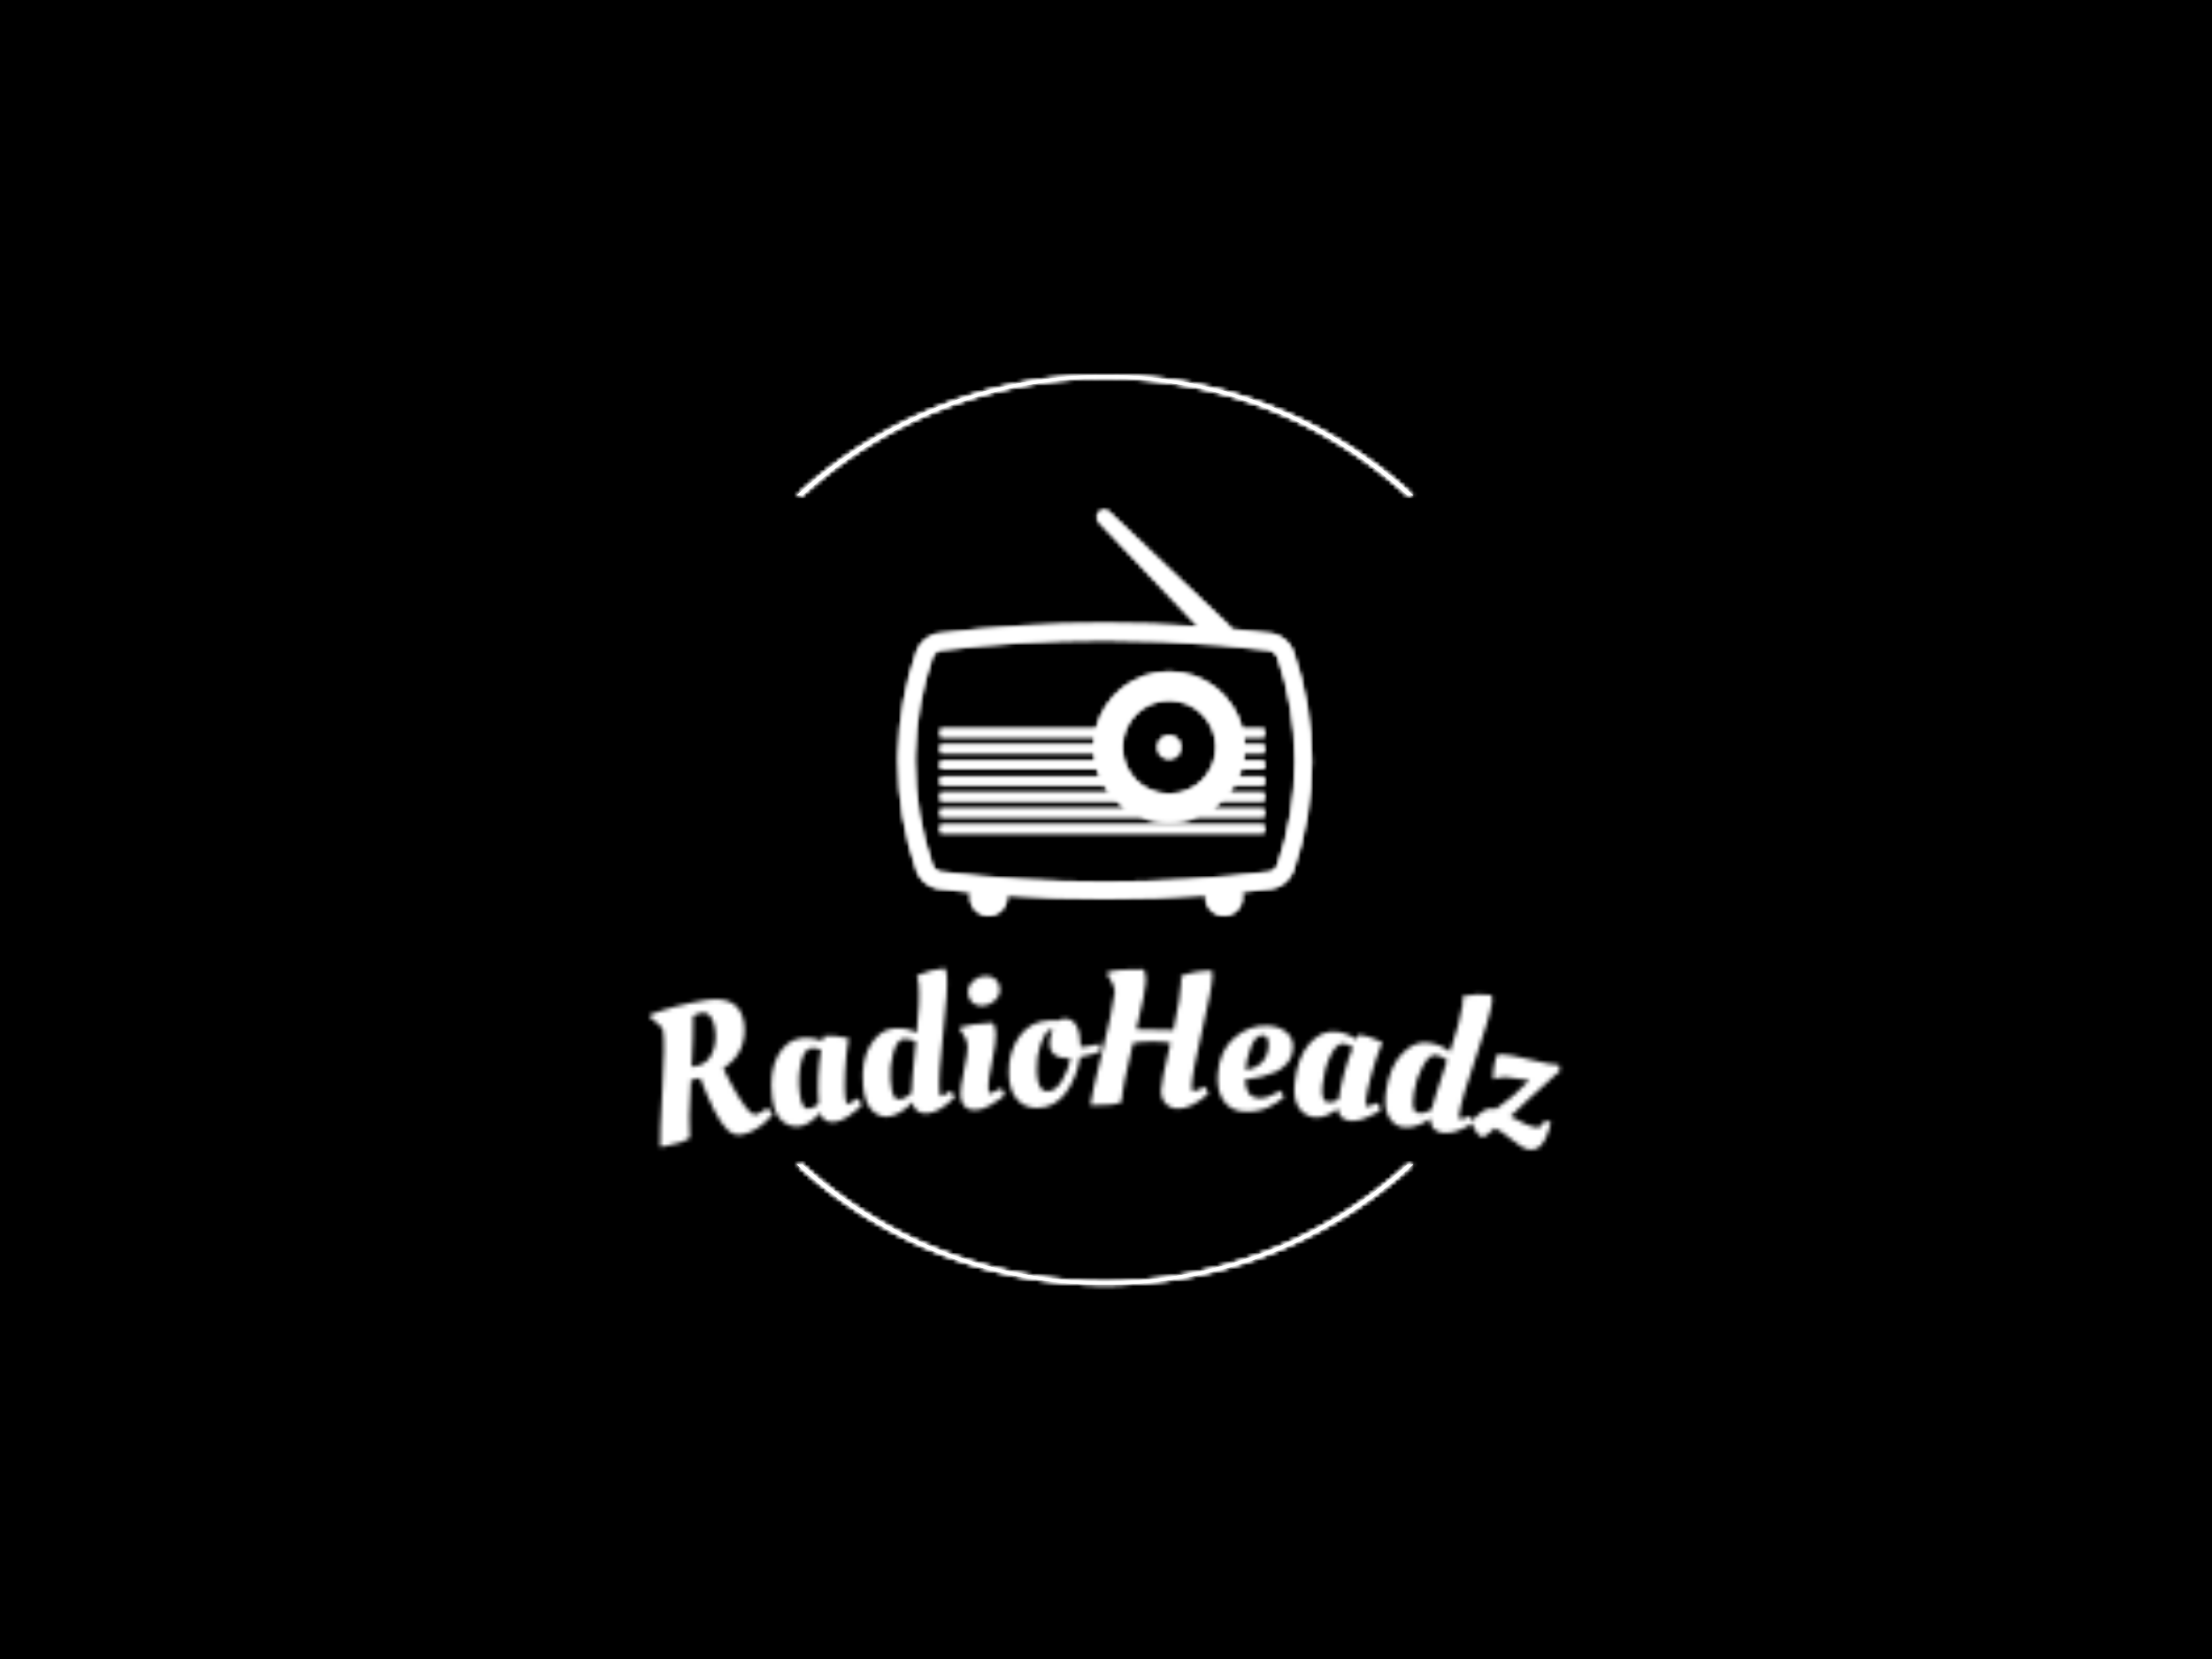 <svg xmlns="http://www.w3.org/2000/svg" version="1.1" xmlns:xlink="http://www.w3.org/1999/xlink" xmlns:svgjs="http://svgjs.dev/svgjs" width="2000" height="1500" viewBox="0 0 2000 1500"><rect width="2000" height="1500" fill="#000000"></rect><g transform="matrix(0.75,0,0,0.75,249.091,282.754)"><svg viewBox="0 0 396 247" data-background-color="#000000" preserveAspectRatio="xMidYMid meet" height="1247" width="2000" xmlns="http://www.w3.org/2000/svg" xmlns:xlink="http://www.w3.org/1999/xlink"><g id="tight-bounds" transform="matrix(1,0,0,1,0.24,-0.1)"><svg viewBox="0 0 395.52 247.2" height="247.2" width="395.52"><rect width="395.52" height="247.2" fill="#ffffff" mask="url(#ad832500-62c1-429e-b456-5cdb6c382a8d)" data-fill-palette-color="tertiary"></rect><g><svg></svg></g><g><svg viewBox="0 0 395.52 247.2" height="247.2" width="395.52"><g transform="matrix(1,0,0,1,89.162,47.215)"><svg viewBox="0 0 217.196 152.77" height="152.77" width="217.196"><g><svg viewBox="0 0 244.431 171.926" height="152.77" width="217.196"><g transform="matrix(1,0,0,1,0,123.121)"><svg viewBox="0 0 244.431 48.806" height="48.806" width="244.431"><g id="textblocktransform"><svg viewBox="0 0 244.431 48.806" height="48.806" width="244.431" id="textblock"><g><svg viewBox="0 0 244.431 48.806" height="48.806" width="244.431"><g transform="matrix(1,0,0,1,0,0)"><svg width="244.431" viewBox="1.485 -35.594 236.945 47.311" height="48.806" data-palette-color="url(#06918d91-613b-4972-b238-36e9ccb473b6)"></svg></g></svg></g></svg></g></svg></g><g transform="matrix(1,0,0,1,66.685,0)"><svg viewBox="0 0 111.061 108.975" height="108.975" width="111.061"><g><svg xmlns="http://www.w3.org/2000/svg" xmlns:xlink="http://www.w3.org/1999/xlink" version="1.1" x="0" y="0" viewBox="0 0 100 98.122" enable-background="new 0 0 100 100" xml:space="preserve" height="108.975" width="111.061" class="icon-icon-0" data-fill-palette-color="accent" id="icon-0"></svg></g></svg></g><g></g></svg></g></svg></g><g><path d="M124.166 43.741A108.598 108.598 0 0 1 271.354 43.741L270.027 43.741A107.271 107.271 0 0 0 125.493 43.741L124.166 43.741M124.166 203.459A108.598 108.598 0 0 0 271.354 203.459L270.027 203.459A107.271 107.271 0 0 1 125.493 203.459L124.166 203.459" fill="#ffffff" stroke="transparent" data-fill-palette-color="tertiary"></path></g></svg></g><defs></defs><mask id="affa8f1e-7652-4f4f-8952-05eab9f9b66a"><g id="SvgjsG1378"><svg viewBox="0 0 395.52 247.2" height="247.2" width="395.52"><g><svg></svg></g><g><svg viewBox="0 0 395.52 247.2" height="247.2" width="395.52"><g transform="matrix(1,0,0,1,89.162,47.215)"><svg viewBox="0 0 217.196 152.77" height="152.77" width="217.196"><g><svg viewBox="0 0 244.431 171.926" height="152.77" width="217.196"><g transform="matrix(1,0,0,1,0,123.121)"><svg viewBox="0 0 244.431 48.806" height="48.806" width="244.431"><g id="SvgjsG1377"><svg viewBox="0 0 244.431 48.806" height="48.806" width="244.431" id="SvgjsSvg1376"><g><svg viewBox="0 0 244.431 48.806" height="48.806" width="244.431"><g transform="matrix(1,0,0,1,0,0)"><svg width="244.431" viewBox="1.485 -35.594 236.945 47.311" height="48.806" data-palette-color="url(#06918d91-613b-4972-b238-36e9ccb473b6)"><path d="M5.374 10.787v0c-0.624 0.106-1.055 0.161-1.29 0.168v0c-0.092-1.945 0.101-6.958 0.581-15.037 0.478-8.086 0.543-13.165 0.192-15.236v0c-0.067-0.394-0.388-0.874-0.963-1.439-0.568-0.56-1.118-1.014-1.651-1.364v0l-0.758-0.582 0.015-0.814c4.365-1.617 9.062-2.851 14.09-3.701v0c6.054-1.024 9.484 0.847 10.29 5.613v0c0.395 2.334 0.17 4.562-0.675 6.686-0.838 2.123-2.401 3.935-4.689 5.438v0c2.886 5.834 5.14 9.547 6.762 11.138v0c0.719 0.656 1.243 0.956 1.572 0.901v0c0.592-0.1 1.462-0.551 2.611-1.354v0l0.542-0.396 1.442 1.632c-1.027 1.323-2.278 2.481-3.753 3.475-1.468 0.992-2.903 1.606-4.303 1.843-1.4 0.237-2.652-0.17-3.756-1.221-1.109-1.043-2.23-2.669-3.361-4.878-1.139-2.215-2.394-5.082-3.767-8.602v0c-1.041 0.244-1.84 0.413-2.399 0.507v0c-0.458 7.488-0.555 12.511-0.291 15.069v0c-1.297 0.929-3.444 1.647-6.441 2.154zM12.279-9.914l1.183-0.2c1.972-0.333 3.378-1.477 4.217-3.431 0.833-1.953 1.043-4.145 0.632-6.577v0c-0.217-1.282-0.622-2.278-1.215-2.99-0.594-0.711-1.35-0.989-2.271-0.833v0c-0.394 0.067-0.852 0.201-1.372 0.405-0.526 0.211-0.786 0.332-0.78 0.365v0c0.047 3.474-0.085 7.895-0.394 13.261zM46.368-16.605v0c0.058-0.074 0.187-0.527 0.387-1.358v0c1.555-0.191 3.7 0.016 6.434 0.62v0c-0.496 2.848-0.809 5.802-0.937 8.861-0.128 3.058-0.114 5.223 0.042 6.493 0.157 1.277 0.368 1.899 0.633 1.867v0c0.199-0.024 0.891-0.429 2.077-1.212v0l0.559-0.371 1.107 1.627c-0.265 0.301-0.615 0.68-1.049 1.136-0.428 0.456-1.265 1.102-2.512 1.941-1.24 0.844-2.389 1.331-3.448 1.461v0c-2.051 0.252-3.356-0.528-3.915-2.34v0c-1.89 2.113-3.688 3.274-5.395 3.484-1.707 0.21-3.228-0.275-4.561-1.455-1.34-1.179-2.186-3.194-2.537-6.046v0c-0.545-4.433-0.065-8.045 1.44-10.836 1.505-2.784 3.551-4.335 6.138-4.653v0c1.853-0.228 3.698 0.033 5.537 0.781zM42.791 1.022v0c0.794-0.098 1.649-0.522 2.564-1.272v0c-0.342-4.7-0.132-9.414 0.63-14.142v0c-1.045-0.308-1.915-0.42-2.61-0.334v0c-1.191 0.146-2.067 1.436-2.628 3.869-0.553 2.439-0.657 5.065-0.312 7.877 0.346 2.819 1.131 4.153 2.356 4.002zM79.789-3.696l1.091 1.666c-2.63 2.659-5.014 4.077-7.154 4.254-2.146 0.177-3.473-0.783-3.981-2.882v0c-0.914 1.079-1.963 1.952-3.145 2.618-1.182 0.666-2.242 1.038-3.179 1.116v0c-1.595 0.132-3.014-0.453-4.259-1.755-1.245-1.302-1.988-3.418-2.23-6.348v0c-0.363-4.385 0.282-7.91 1.935-10.575 1.653-2.659 3.652-4.085 5.998-4.279 2.345-0.194 4.359 0.175 6.041 1.106v0c0.584-5.473 0.749-9.755 0.493-12.844v0l-0.422-2.073c2.42-1.07 4.829-1.704 7.228-1.902v0c0.312 0.543 0.499 1.18 0.559 1.911v0c0.201 2.425-0.123 7.412-0.97 14.961-0.854 7.549-1.171 12.656-0.951 15.32v0c0.066 0.797 0.282 1.181 0.647 1.151v0c0.199-0.016 0.808-0.385 1.826-1.105v0zM67.529-17.141v0c-1.163 0.096-2.075 1.325-2.735 3.688-0.654 2.362-0.889 4.666-0.703 6.911 0.186 2.246 0.461 3.671 0.825 4.277 0.371 0.605 0.872 0.881 1.504 0.829v0c1.096-0.091 2.139-0.628 3.127-1.614v0c-0.01-1.337 0.372-5.82 1.146-13.45v0c-1.179-0.505-2.233-0.718-3.164-0.641zM91.539-18.588c0.073 1.398-0.252 3.828-0.973 7.29-0.721 3.462-1.055 5.716-1 6.761 0.055 1.052 0.232 1.57 0.531 1.555v0c0.2-0.01 0.949-0.366 2.248-1.068v0l0.583-0.331 0.94 1.704c-0.286 0.282-0.668 0.636-1.147 1.06-0.479 0.425-1.383 1.013-2.712 1.764-1.336 0.757-2.586 1.166-3.751 1.226-1.165 0.061-2.099-0.251-2.803-0.936-0.703-0.678-1.086-1.626-1.149-2.844-0.063-1.212 0.241-3.397 0.911-6.556 0.67-3.159 0.981-5.205 0.933-6.137v0c-0.073-1.398-0.574-2.691-1.503-3.877v0l-0.481-0.576 0.017-0.652c1.738-0.591 4.591-0.99 8.559-1.195v0c0.459 0.477 0.724 1.414 0.797 2.812zM85.405-26.611c-0.7-0.618-1.078-1.476-1.136-2.574-0.057-1.099 0.352-2.088 1.228-2.968 0.876-0.88 1.912-1.351 3.111-1.413 1.198-0.062 2.148 0.222 2.848 0.853 0.7 0.631 1.079 1.486 1.135 2.565 0.056 1.085-0.37 2.069-1.279 2.95-0.902 0.881-1.936 1.352-3.101 1.413-1.172 0.061-2.107-0.214-2.806-0.826zM102.434 0.82v0c-2.306 0.046-4.125-0.728-5.457-2.322-1.332-1.587-2.027-3.834-2.084-6.74v0c-0.073-3.699 0.856-6.902 2.79-9.607 1.927-2.705 4.643-4.093 8.149-4.163v0l1.801 0.064c0.561-0.311 1.191-0.474 1.891-0.487v0c2.633-0.052 3.999 2.404 4.097 7.37v0c1.365-0.094 2.748-0.305 4.148-0.633v0l0.796-0.215 0.339 1.943c-1.091 0.488-2.569 0.935-4.434 1.339v0l-0.996 0.219c-0.564 3.519-1.786 6.587-3.668 9.205-1.882 2.625-4.339 3.967-7.372 4.027zM105.049-3.533v0c1.4-0.028 2.638-0.953 3.715-2.774 1.084-1.829 1.823-3.747 2.216-5.755v0c-3.566 0.071-5.375-1.227-5.428-3.893v0c-0.021-1.066 0.176-2.071 0.59-3.012v0l0.24-0.505c-0.135-0.064-0.302-0.094-0.502-0.09-0.2 0.004-0.349 0.04-0.448 0.109v0c-0.823 0.55-1.581 1.815-2.275 3.796-0.694 1.981-1.016 4.238-0.965 6.77v0c0.072 3.606 1.024 5.391 2.857 5.354zM138.938 0.996c-1.3-0.025-2.361-0.471-3.185-1.34-0.817-0.862-1.212-2.02-1.185-3.473 0.027-1.446 0.842-5.542 2.443-12.286v0c-0.869-0.216-2.271-0.343-4.203-0.38-1.933-0.037-3.786 0.095-5.559 0.395v0c-1.845 7.64-2.842 12.758-2.991 15.356v0c-1.212 0.644-3.755 0.929-7.627 0.856v0l-0.5-0.01c0.128-1.465 1.104-5.833 2.928-13.107 1.818-7.274 2.965-12.739 3.441-16.397v0c0.01-0.533-0.148-1.18-0.473-1.94-0.319-0.753-0.641-1.366-0.965-1.838v0l-0.537-0.711 0.164-0.747c1.984-0.529 5.109-0.753 9.375-0.672v0c0.387 0.674 0.567 1.761 0.538 3.26-0.028 1.5-0.857 5.621-2.485 12.366v0l9.659 0.183c1.279-5.917 1.959-10.141 2.04-12.674v0c0.011-0.567-0.014-1.034-0.073-1.402v0c2.686-0.983 5.378-1.448 8.077-1.397v0c0.096 0.202 0.137 0.703 0.122 1.503v0c-0.035 1.833-0.931 6.537-2.688 14.111-1.764 7.568-2.665 12.388-2.704 14.462v0c-0.017 0.9 0.124 1.353 0.424 1.358 0.3 0.006 1.325-0.408 3.074-1.242v0l0.865 1.867c-3.017 2.643-5.676 3.943-7.975 3.899zM149.337-7.932v0c0.268-4.158 1.737-7.364 4.407-9.617 2.67-2.246 5.601-3.267 8.795-3.061v0c1.963 0.126 3.545 0.713 4.747 1.758 1.202 1.046 1.751 2.374 1.647 3.984-0.104 1.617-0.597 2.948-1.48 3.994-0.889 1.045-1.935 1.829-3.137 2.353v0c-2.437 1.012-4.646 1.605-6.628 1.778v0l-1.207 0.072c0.031 3.148 1.211 4.798 3.539 4.948v0c0.798 0.051 1.659-0.094 2.583-0.435 0.924-0.341 1.648-0.696 2.173-1.063v0l0.787-0.55 1.095 1.674c-0.29 0.349-0.853 0.797-1.69 1.344-0.837 0.547-1.617 0.998-2.342 1.352v0c-1.998 0.94-4.144 1.336-6.439 1.189-2.302-0.148-4.066-1.08-5.292-2.796-1.226-1.716-1.745-4.024-1.558-6.924zM156.588-9.119c1.716-0.19 3.109-0.819 4.18-1.885 1.071-1.067 1.664-2.498 1.779-4.295 0.116-1.796-0.359-2.729-1.423-2.797v0c-1.264-0.081-2.308 0.927-3.131 3.025-0.817 2.105-1.285 4.089-1.405 5.952zM185.396-17.083v0c0.073-0.06 0.299-0.473 0.676-1.239v0c1.559 0.156 3.605 0.83 6.139 2.022v0c-1.111 2.669-2.066 5.481-2.864 8.436-0.798 2.955-1.261 5.07-1.388 6.344-0.128 1.28-0.06 1.934 0.205 1.96v0c0.199 0.02 0.964-0.222 2.294-0.725v0l0.627-0.239 0.721 1.831c-0.325 0.235-0.75 0.528-1.274 0.877-0.517 0.35-1.477 0.797-2.877 1.34-1.395 0.55-2.623 0.773-3.685 0.667v0c-2.056-0.206-3.157-1.254-3.303-3.145v0c-2.309 1.645-4.319 2.382-6.03 2.211-1.711-0.171-3.088-0.979-4.13-2.424-1.048-1.445-1.429-3.597-1.142-6.455v0c0.445-4.444 1.708-7.862 3.79-10.254 2.081-2.385 4.419-3.447 7.012-3.188v0c1.857 0.186 3.6 0.846 5.229 1.981zM178.025-0.675v0c0.796 0.08 1.723-0.146 2.781-0.677v0c0.701-4.66 1.944-9.212 3.729-13.656v0c-0.952-0.531-1.776-0.831-2.473-0.901v0c-1.194-0.119-2.332 0.946-3.415 3.196-1.077 2.257-1.756 4.796-2.039 7.615-0.283 2.826 0.189 4.3 1.417 4.423zM215.155 2.868l0.697 1.865c-3.151 2.015-5.789 2.873-7.915 2.575-2.132-0.299-3.215-1.529-3.249-3.688v0c-1.129 0.851-2.344 1.472-3.644 1.861-1.3 0.39-2.416 0.519-3.346 0.389v0c-1.584-0.222-2.841-1.106-3.769-2.65-0.928-1.544-1.187-3.772-0.778-6.683v0c0.612-4.357 2.017-7.654 4.216-9.89 2.198-2.229 4.462-3.181 6.793-2.853 2.33 0.327 4.214 1.13 5.65 2.409v0c1.775-5.21 2.878-9.351 3.308-12.421v0l0.045-2.114c2.596-0.511 5.086-0.599 7.469-0.264v0c0.185 0.598 0.227 1.26 0.125 1.986v0c-0.338 2.41-1.752 7.203-4.24 14.381-2.495 7.176-3.929 12.088-4.301 14.735v0c-0.111 0.792 0.015 1.214 0.378 1.265v0c0.198 0.028 0.873-0.197 2.024-0.676v0zM206.156-12.947v0c-1.155-0.162-2.315 0.836-3.48 2.995-1.158 2.16-1.894 4.356-2.208 6.588-0.313 2.231-0.359 3.683-0.136 4.353 0.229 0.672 0.657 1.052 1.284 1.139v0c1.089 0.153 2.225-0.142 3.406-0.885v0c0.284-1.306 1.644-5.596 4.079-12.868v0c-1.039-0.752-2.021-1.192-2.945-1.322zM225.904-12.856v0l9.338 2.087c1.05 0.189 2.059 0.32 3.029 0.392v0l0.159 1.654-1.129 0.915c-2.155 1.814-4.583 4.012-7.283 6.595-2.7 2.583-4.172 3.988-4.416 4.214v0c2.823 1.626 5.006 2.577 6.548 2.855v0c0.492 0.089 0.854 0.052 1.086-0.11v0c0.348-0.242 0.841-0.814 1.477-1.715v0l1.415 0.61c-0.897 3.666-2.076 5.892-3.539 6.679v0c-0.712 0.38-1.527 0.487-2.445 0.322-0.919-0.165-2.286-0.997-4.103-2.496-1.818-1.492-3.321-2.514-4.509-3.067v0c-1.714 1.622-2.834 2.386-3.358 2.292-0.525-0.094-1.103-0.649-1.733-1.663-0.632-1.008-0.903-1.758-0.815-2.25 0.089-0.492 0.759-1.245 2.012-2.259 1.246-1.015 2.427-1.423 3.542-1.223v0c0.23 0.041 0.407 0.09 0.533 0.147v0c3.13-2.112 6.057-4.617 8.779-7.514v0c-2.827-0.475-4.815-0.741-5.963-0.799-1.143-0.05-2.292 0.126-3.448 0.528v0c-0.056-1.195 0.027-2.41 0.249-3.643 0.221-1.227 0.428-2.094 0.621-2.602v0c0.503-0.35 1.821-0.333 3.953 0.051z" opacity="1" transform="matrix(1,0,0,1,0,0)" fill="white" class="wordmark-text-0" id="SvgjsPath1375"></path></svg></g></svg></g></svg></g></svg></g><g transform="matrix(1,0,0,1,66.685,0)"><svg viewBox="0 0 111.061 108.975" height="108.975" width="111.061"><g><svg xmlns="http://www.w3.org/2000/svg" xmlns:xlink="http://www.w3.org/1999/xlink" version="1.1" x="0" y="0" viewBox="0 0 100 98.122" enable-background="new 0 0 100 100" xml:space="preserve" height="108.975" width="111.061" class="icon-icon-0" data-fill-palette-color="accent" id="SvgjsSvg1374"><g fill="black"><path d="M65.527 39.148c-8.535 0-15.683 5.875-17.668 13.797H10.157v1.929h37.329c-0.088 0.639-0.144 1.288-0.164 1.947H10.157v1.929h37.205c0.049 0.659 0.129 1.308 0.247 1.946H10.157v1.929h37.911c0.199 0.666 0.432 1.315 0.703 1.947H10.157v1.929h39.597c0.394 0.679 0.83 1.327 1.305 1.946H10.157v1.929h42.589c0.725 0.714 1.512 1.361 2.348 1.947H10.157v1.929h48.464c2.131 0.874 4.461 1.362 6.906 1.362s4.777-0.488 6.908-1.362h16.123v-1.929H75.961c0.836-0.586 1.625-1.233 2.35-1.947h10.248v-1.929h-8.562c0.477-0.619 0.912-1.268 1.305-1.946h7.258v-1.929h-6.273c0.27-0.632 0.502-1.281 0.703-1.947h5.57v-1.929h-5.113c0.119-0.639 0.197-1.287 0.248-1.946h4.865v-1.929h-4.826c-0.02-0.659-0.074-1.309-0.162-1.947h4.988v-1.929h-5.363C81.211 45.023 74.066 39.148 65.527 39.148zM65.527 46.016c6.277 0 11.365 5.089 11.365 11.366 0 6.277-5.088 11.365-11.365 11.365-6.275 0-11.367-5.088-11.367-11.365C54.16 51.105 59.252 46.016 65.527 46.016z" fill="black"></path><circle cx="65.527" cy="57.382" r="2.8" fill="black"></circle><rect x="10.157" y="76.198" width="78.402" height="1.929" fill="black"></rect><path d="M95.529 34.213l-0.035-0.104-0.043-0.101c-0.814-1.984-2.541-3.472-4.623-3.983l-0.227-0.057-0.236-0.029c-3.246-0.399-6.508-0.749-9.777-1.053-0.135-0.318-0.33-0.619-0.59-0.879L51.029 0.503c-0.67-0.671-1.757-0.67-2.427 0.001-0.669 0.668-0.67 1.755 0 2.425l24.04 25.325c-7.545-0.517-15.113-0.789-22.639-0.789H50c-13.446 0-27.026 0.833-40.367 2.474l-0.234 0.029L9.17 30.025c-2.082 0.511-3.809 1.999-4.623 3.983l-0.042 0.101-0.036 0.104c-2.728 7.854-4.218 16.084-4.428 24.459C0.013 59.396 0 60.057 0 60.695v0.049L0 60.767 0 60.802c0 9.034 1.504 17.944 4.47 26.483l0.036 0.103 0.042 0.103c0.813 1.982 2.541 3.471 4.623 3.982l0.229 0.057 0.234 0.027c2.65 0.328 5.312 0.612 7.979 0.874-0.098 0.325-0.17 0.662-0.191 1.015-0.143 2.437 1.714 4.524 4.149 4.668 2.434 0.144 4.525-1.715 4.668-4.148 0.016-0.272-0.001-0.538-0.034-0.8 7.927 0.571 15.883 0.868 23.792 0.868 8.123 0 16.293-0.311 24.434-0.912-0.037 0.274-0.053 0.557-0.037 0.844 0.145 2.434 2.236 4.292 4.668 4.148 2.436-0.144 4.293-2.231 4.15-4.668-0.021-0.376-0.105-0.73-0.215-1.075 2.461-0.247 4.92-0.511 7.367-0.813l0.236-0.027 0.227-0.057c2.082-0.512 3.809-2 4.623-3.982l0.043-0.103 0.035-0.103C98.496 78.746 100 69.836 100 60.802v-0.049-0.023-0.034C100 51.662 98.496 42.752 95.529 34.213zM96.014 60.802c0 8.823-1.508 17.287-4.248 25.176-0.33 0.806-1.027 1.414-1.887 1.625-13.068 1.608-26.375 2.444-39.878 2.444H50c0 0 0 0-0.001 0h-0.001c-13.503 0-26.81-0.836-39.878-2.444-0.859-0.211-1.555-0.819-1.886-1.625-2.74-7.889-4.249-16.353-4.249-25.176 0-0.017 0.001-0.034 0.001-0.051 0-0.02-0.001-0.037-0.001-0.056 0-0.644 0.016-1.272 0.041-1.895 0.2-8.138 1.665-15.959 4.208-23.281 0.331-0.805 1.027-1.415 1.886-1.625 13.069-1.608 26.375-2.443 39.878-2.443 0.001 0 0.001 0 0.001 0 0.001 0 0.001 0 0.001 0 0.001 0 0.002 0 0.004 0 9.217 0 18.34 0.399 27.359 1.156 0.299 0.077 0.604 0.103 0.91 0.077 3.887 0.339 7.758 0.736 11.605 1.21 0.859 0.211 1.557 0.82 1.887 1.625 2.74 7.889 4.248 16.354 4.248 25.176 0 0.016 0 0.033 0 0.051C96.014 60.765 96.014 60.783 96.014 60.802z" fill="black"></path></g></svg></g></svg></g><g></g></svg></g></svg></g><g><path d="M124.166 43.741A108.598 108.598 0 0 1 271.354 43.741L270.027 43.741A107.271 107.271 0 0 0 125.493 43.741L124.166 43.741M124.166 203.459A108.598 108.598 0 0 0 271.354 203.459L270.027 203.459A107.271 107.271 0 0 1 125.493 203.459L124.166 203.459" fill="black" stroke="transparent"></path></g></svg></g><defs><mask></mask></defs></svg><rect width="395.52" height="247.2" fill="black" stroke="none" visibility="hidden"></rect></g></mask><linearGradient x1="0" x2="1" y1="0.5" y2="0.5" id="06918d91-613b-4972-b238-36e9ccb473b6"><stop stop-color="#ffa62e" offset="0"></stop><stop stop-color="#f71b3d" offset="1"></stop></linearGradient><rect width="395.52" height="247.2" fill="#ffffff" mask="url(#affa8f1e-7652-4f4f-8952-05eab9f9b66a)" data-fill-palette-color="primary"></rect><mask id="e061fdff-4a21-4736-9026-dad7e019dd3d"><g id="SvgjsG1397"><svg viewBox="0 0 395.52 247.2" height="247.2" width="395.52"><g><svg></svg></g><g><svg viewBox="0 0 395.52 247.2" height="247.2" width="395.52"><g transform="matrix(1,0,0,1,89.162,47.215)"><svg viewBox="0 0 217.196 152.77" height="152.77" width="217.196"><g><svg viewBox="0 0 244.431 171.926" height="152.77" width="217.196"><g transform="matrix(1,0,0,1,0,123.121)"><svg viewBox="0 0 244.431 48.806" height="48.806" width="244.431"><g id="SvgjsG1396"><svg viewBox="0 0 244.431 48.806" height="48.806" width="244.431" id="SvgjsSvg1395"><g><svg viewBox="0 0 244.431 48.806" height="48.806" width="244.431"><g transform="matrix(1,0,0,1,0,0)"><svg width="244.431" viewBox="1.485 -35.594 236.945 47.311" height="48.806" data-palette-color="url(#06918d91-613b-4972-b238-36e9ccb473b6)"></svg></g></svg></g></svg></g></svg></g><g transform="matrix(1,0,0,1,66.685,0)"><svg viewBox="0 0 111.061 108.975" height="108.975" width="111.061"><g><svg xmlns="http://www.w3.org/2000/svg" xmlns:xlink="http://www.w3.org/1999/xlink" version="1.1" x="0" y="0" viewBox="0 0 100 98.122" enable-background="new 0 0 100 100" xml:space="preserve" height="108.975" width="111.061" class="icon-icon-0" data-fill-palette-color="accent" id="SvgjsSvg1394"><g fill="white"><path d="M65.527 39.148c-8.535 0-15.683 5.875-17.668 13.797H10.157v1.929h37.329c-0.088 0.639-0.144 1.288-0.164 1.947H10.157v1.929h37.205c0.049 0.659 0.129 1.308 0.247 1.946H10.157v1.929h37.911c0.199 0.666 0.432 1.315 0.703 1.947H10.157v1.929h39.597c0.394 0.679 0.83 1.327 1.305 1.946H10.157v1.929h42.589c0.725 0.714 1.512 1.361 2.348 1.947H10.157v1.929h48.464c2.131 0.874 4.461 1.362 6.906 1.362s4.777-0.488 6.908-1.362h16.123v-1.929H75.961c0.836-0.586 1.625-1.233 2.35-1.947h10.248v-1.929h-8.562c0.477-0.619 0.912-1.268 1.305-1.946h7.258v-1.929h-6.273c0.27-0.632 0.502-1.281 0.703-1.947h5.57v-1.929h-5.113c0.119-0.639 0.197-1.287 0.248-1.946h4.865v-1.929h-4.826c-0.02-0.659-0.074-1.309-0.162-1.947h4.988v-1.929h-5.363C81.211 45.023 74.066 39.148 65.527 39.148zM65.527 46.016c6.277 0 11.365 5.089 11.365 11.366 0 6.277-5.088 11.365-11.365 11.365-6.275 0-11.367-5.088-11.367-11.365C54.16 51.105 59.252 46.016 65.527 46.016z" fill="white"></path><circle cx="65.527" cy="57.382" r="2.8" fill="white"></circle><rect x="10.157" y="76.198" width="78.402" height="1.929" fill="white"></rect><path d="M95.529 34.213l-0.035-0.104-0.043-0.101c-0.814-1.984-2.541-3.472-4.623-3.983l-0.227-0.057-0.236-0.029c-3.246-0.399-6.508-0.749-9.777-1.053-0.135-0.318-0.33-0.619-0.59-0.879L51.029 0.503c-0.67-0.671-1.757-0.67-2.427 0.001-0.669 0.668-0.67 1.755 0 2.425l24.04 25.325c-7.545-0.517-15.113-0.789-22.639-0.789H50c-13.446 0-27.026 0.833-40.367 2.474l-0.234 0.029L9.17 30.025c-2.082 0.511-3.809 1.999-4.623 3.983l-0.042 0.101-0.036 0.104c-2.728 7.854-4.218 16.084-4.428 24.459C0.013 59.396 0 60.057 0 60.695v0.049L0 60.767 0 60.802c0 9.034 1.504 17.944 4.47 26.483l0.036 0.103 0.042 0.103c0.813 1.982 2.541 3.471 4.623 3.982l0.229 0.057 0.234 0.027c2.65 0.328 5.312 0.612 7.979 0.874-0.098 0.325-0.17 0.662-0.191 1.015-0.143 2.437 1.714 4.524 4.149 4.668 2.434 0.144 4.525-1.715 4.668-4.148 0.016-0.272-0.001-0.538-0.034-0.8 7.927 0.571 15.883 0.868 23.792 0.868 8.123 0 16.293-0.311 24.434-0.912-0.037 0.274-0.053 0.557-0.037 0.844 0.145 2.434 2.236 4.292 4.668 4.148 2.436-0.144 4.293-2.231 4.15-4.668-0.021-0.376-0.105-0.73-0.215-1.075 2.461-0.247 4.92-0.511 7.367-0.813l0.236-0.027 0.227-0.057c2.082-0.512 3.809-2 4.623-3.982l0.043-0.103 0.035-0.103C98.496 78.746 100 69.836 100 60.802v-0.049-0.023-0.034C100 51.662 98.496 42.752 95.529 34.213zM96.014 60.802c0 8.823-1.508 17.287-4.248 25.176-0.33 0.806-1.027 1.414-1.887 1.625-13.068 1.608-26.375 2.444-39.878 2.444H50c0 0 0 0-0.001 0h-0.001c-13.503 0-26.81-0.836-39.878-2.444-0.859-0.211-1.555-0.819-1.886-1.625-2.74-7.889-4.249-16.353-4.249-25.176 0-0.017 0.001-0.034 0.001-0.051 0-0.02-0.001-0.037-0.001-0.056 0-0.644 0.016-1.272 0.041-1.895 0.2-8.138 1.665-15.959 4.208-23.281 0.331-0.805 1.027-1.415 1.886-1.625 13.069-1.608 26.375-2.443 39.878-2.443 0.001 0 0.001 0 0.001 0 0.001 0 0.001 0 0.001 0 0.001 0 0.002 0 0.004 0 9.217 0 18.34 0.399 27.359 1.156 0.299 0.077 0.604 0.103 0.91 0.077 3.887 0.339 7.758 0.736 11.605 1.21 0.859 0.211 1.557 0.82 1.887 1.625 2.74 7.889 4.248 16.354 4.248 25.176 0 0.016 0 0.033 0 0.051C96.014 60.765 96.014 60.783 96.014 60.802z" fill="white"></path></g></svg></g></svg></g><g></g></svg></g></svg></g><g><path d="M124.166 43.741A108.598 108.598 0 0 1 271.354 43.741L270.027 43.741A107.271 107.271 0 0 0 125.493 43.741L124.166 43.741M124.166 203.459A108.598 108.598 0 0 0 271.354 203.459L270.027 203.459A107.271 107.271 0 0 1 125.493 203.459L124.166 203.459" fill="black" stroke="transparent"></path></g></svg></g><defs><mask></mask></defs><mask><g id="SvgjsG1393"><svg viewBox="0 0 395.52 247.2" height="247.2" width="395.52"><g><svg></svg></g><g><svg viewBox="0 0 395.52 247.2" height="247.2" width="395.52"><g transform="matrix(1,0,0,1,89.162,47.215)"><svg viewBox="0 0 217.196 152.77" height="152.77" width="217.196"><g><svg viewBox="0 0 244.431 171.926" height="152.77" width="217.196"><g transform="matrix(1,0,0,1,0,123.121)"><svg viewBox="0 0 244.431 48.806" height="48.806" width="244.431"><g id="SvgjsG1392"><svg viewBox="0 0 244.431 48.806" height="48.806" width="244.431" id="SvgjsSvg1391"><g><svg viewBox="0 0 244.431 48.806" height="48.806" width="244.431"><g transform="matrix(1,0,0,1,0,0)"><svg width="244.431" viewBox="1.485 -35.594 236.945 47.311" height="48.806" data-palette-color="url(#06918d91-613b-4972-b238-36e9ccb473b6)"><path d="M5.374 10.787v0c-0.624 0.106-1.055 0.161-1.29 0.168v0c-0.092-1.945 0.101-6.958 0.581-15.037 0.478-8.086 0.543-13.165 0.192-15.236v0c-0.067-0.394-0.388-0.874-0.963-1.439-0.568-0.56-1.118-1.014-1.651-1.364v0l-0.758-0.582 0.015-0.814c4.365-1.617 9.062-2.851 14.09-3.701v0c6.054-1.024 9.484 0.847 10.29 5.613v0c0.395 2.334 0.17 4.562-0.675 6.686-0.838 2.123-2.401 3.935-4.689 5.438v0c2.886 5.834 5.14 9.547 6.762 11.138v0c0.719 0.656 1.243 0.956 1.572 0.901v0c0.592-0.1 1.462-0.551 2.611-1.354v0l0.542-0.396 1.442 1.632c-1.027 1.323-2.278 2.481-3.753 3.475-1.468 0.992-2.903 1.606-4.303 1.843-1.4 0.237-2.652-0.17-3.756-1.221-1.109-1.043-2.23-2.669-3.361-4.878-1.139-2.215-2.394-5.082-3.767-8.602v0c-1.041 0.244-1.84 0.413-2.399 0.507v0c-0.458 7.488-0.555 12.511-0.291 15.069v0c-1.297 0.929-3.444 1.647-6.441 2.154zM12.279-9.914l1.183-0.2c1.972-0.333 3.378-1.477 4.217-3.431 0.833-1.953 1.043-4.145 0.632-6.577v0c-0.217-1.282-0.622-2.278-1.215-2.99-0.594-0.711-1.35-0.989-2.271-0.833v0c-0.394 0.067-0.852 0.201-1.372 0.405-0.526 0.211-0.786 0.332-0.78 0.365v0c0.047 3.474-0.085 7.895-0.394 13.261zM46.368-16.605v0c0.058-0.074 0.187-0.527 0.387-1.358v0c1.555-0.191 3.7 0.016 6.434 0.62v0c-0.496 2.848-0.809 5.802-0.937 8.861-0.128 3.058-0.114 5.223 0.042 6.493 0.157 1.277 0.368 1.899 0.633 1.867v0c0.199-0.024 0.891-0.429 2.077-1.212v0l0.559-0.371 1.107 1.627c-0.265 0.301-0.615 0.68-1.049 1.136-0.428 0.456-1.265 1.102-2.512 1.941-1.24 0.844-2.389 1.331-3.448 1.461v0c-2.051 0.252-3.356-0.528-3.915-2.34v0c-1.89 2.113-3.688 3.274-5.395 3.484-1.707 0.21-3.228-0.275-4.561-1.455-1.34-1.179-2.186-3.194-2.537-6.046v0c-0.545-4.433-0.065-8.045 1.44-10.836 1.505-2.784 3.551-4.335 6.138-4.653v0c1.853-0.228 3.698 0.033 5.537 0.781zM42.791 1.022v0c0.794-0.098 1.649-0.522 2.564-1.272v0c-0.342-4.7-0.132-9.414 0.63-14.142v0c-1.045-0.308-1.915-0.42-2.61-0.334v0c-1.191 0.146-2.067 1.436-2.628 3.869-0.553 2.439-0.657 5.065-0.312 7.877 0.346 2.819 1.131 4.153 2.356 4.002zM79.789-3.696l1.091 1.666c-2.63 2.659-5.014 4.077-7.154 4.254-2.146 0.177-3.473-0.783-3.981-2.882v0c-0.914 1.079-1.963 1.952-3.145 2.618-1.182 0.666-2.242 1.038-3.179 1.116v0c-1.595 0.132-3.014-0.453-4.259-1.755-1.245-1.302-1.988-3.418-2.23-6.348v0c-0.363-4.385 0.282-7.91 1.935-10.575 1.653-2.659 3.652-4.085 5.998-4.279 2.345-0.194 4.359 0.175 6.041 1.106v0c0.584-5.473 0.749-9.755 0.493-12.844v0l-0.422-2.073c2.42-1.07 4.829-1.704 7.228-1.902v0c0.312 0.543 0.499 1.18 0.559 1.911v0c0.201 2.425-0.123 7.412-0.97 14.961-0.854 7.549-1.171 12.656-0.951 15.32v0c0.066 0.797 0.282 1.181 0.647 1.151v0c0.199-0.016 0.808-0.385 1.826-1.105v0zM67.529-17.141v0c-1.163 0.096-2.075 1.325-2.735 3.688-0.654 2.362-0.889 4.666-0.703 6.911 0.186 2.246 0.461 3.671 0.825 4.277 0.371 0.605 0.872 0.881 1.504 0.829v0c1.096-0.091 2.139-0.628 3.127-1.614v0c-0.01-1.337 0.372-5.82 1.146-13.45v0c-1.179-0.505-2.233-0.718-3.164-0.641zM91.539-18.588c0.073 1.398-0.252 3.828-0.973 7.29-0.721 3.462-1.055 5.716-1 6.761 0.055 1.052 0.232 1.57 0.531 1.555v0c0.2-0.01 0.949-0.366 2.248-1.068v0l0.583-0.331 0.94 1.704c-0.286 0.282-0.668 0.636-1.147 1.06-0.479 0.425-1.383 1.013-2.712 1.764-1.336 0.757-2.586 1.166-3.751 1.226-1.165 0.061-2.099-0.251-2.803-0.936-0.703-0.678-1.086-1.626-1.149-2.844-0.063-1.212 0.241-3.397 0.911-6.556 0.67-3.159 0.981-5.205 0.933-6.137v0c-0.073-1.398-0.574-2.691-1.503-3.877v0l-0.481-0.576 0.017-0.652c1.738-0.591 4.591-0.99 8.559-1.195v0c0.459 0.477 0.724 1.414 0.797 2.812zM85.405-26.611c-0.7-0.618-1.078-1.476-1.136-2.574-0.057-1.099 0.352-2.088 1.228-2.968 0.876-0.88 1.912-1.351 3.111-1.413 1.198-0.062 2.148 0.222 2.848 0.853 0.7 0.631 1.079 1.486 1.135 2.565 0.056 1.085-0.37 2.069-1.279 2.95-0.902 0.881-1.936 1.352-3.101 1.413-1.172 0.061-2.107-0.214-2.806-0.826zM102.434 0.82v0c-2.306 0.046-4.125-0.728-5.457-2.322-1.332-1.587-2.027-3.834-2.084-6.74v0c-0.073-3.699 0.856-6.902 2.79-9.607 1.927-2.705 4.643-4.093 8.149-4.163v0l1.801 0.064c0.561-0.311 1.191-0.474 1.891-0.487v0c2.633-0.052 3.999 2.404 4.097 7.37v0c1.365-0.094 2.748-0.305 4.148-0.633v0l0.796-0.215 0.339 1.943c-1.091 0.488-2.569 0.935-4.434 1.339v0l-0.996 0.219c-0.564 3.519-1.786 6.587-3.668 9.205-1.882 2.625-4.339 3.967-7.372 4.027zM105.049-3.533v0c1.4-0.028 2.638-0.953 3.715-2.774 1.084-1.829 1.823-3.747 2.216-5.755v0c-3.566 0.071-5.375-1.227-5.428-3.893v0c-0.021-1.066 0.176-2.071 0.59-3.012v0l0.24-0.505c-0.135-0.064-0.302-0.094-0.502-0.09-0.2 0.004-0.349 0.04-0.448 0.109v0c-0.823 0.55-1.581 1.815-2.275 3.796-0.694 1.981-1.016 4.238-0.965 6.77v0c0.072 3.606 1.024 5.391 2.857 5.354zM138.938 0.996c-1.3-0.025-2.361-0.471-3.185-1.34-0.817-0.862-1.212-2.02-1.185-3.473 0.027-1.446 0.842-5.542 2.443-12.286v0c-0.869-0.216-2.271-0.343-4.203-0.38-1.933-0.037-3.786 0.095-5.559 0.395v0c-1.845 7.64-2.842 12.758-2.991 15.356v0c-1.212 0.644-3.755 0.929-7.627 0.856v0l-0.5-0.01c0.128-1.465 1.104-5.833 2.928-13.107 1.818-7.274 2.965-12.739 3.441-16.397v0c0.01-0.533-0.148-1.18-0.473-1.94-0.319-0.753-0.641-1.366-0.965-1.838v0l-0.537-0.711 0.164-0.747c1.984-0.529 5.109-0.753 9.375-0.672v0c0.387 0.674 0.567 1.761 0.538 3.26-0.028 1.5-0.857 5.621-2.485 12.366v0l9.659 0.183c1.279-5.917 1.959-10.141 2.04-12.674v0c0.011-0.567-0.014-1.034-0.073-1.402v0c2.686-0.983 5.378-1.448 8.077-1.397v0c0.096 0.202 0.137 0.703 0.122 1.503v0c-0.035 1.833-0.931 6.537-2.688 14.111-1.764 7.568-2.665 12.388-2.704 14.462v0c-0.017 0.9 0.124 1.353 0.424 1.358 0.3 0.006 1.325-0.408 3.074-1.242v0l0.865 1.867c-3.017 2.643-5.676 3.943-7.975 3.899zM149.337-7.932v0c0.268-4.158 1.737-7.364 4.407-9.617 2.67-2.246 5.601-3.267 8.795-3.061v0c1.963 0.126 3.545 0.713 4.747 1.758 1.202 1.046 1.751 2.374 1.647 3.984-0.104 1.617-0.597 2.948-1.48 3.994-0.889 1.045-1.935 1.829-3.137 2.353v0c-2.437 1.012-4.646 1.605-6.628 1.778v0l-1.207 0.072c0.031 3.148 1.211 4.798 3.539 4.948v0c0.798 0.051 1.659-0.094 2.583-0.435 0.924-0.341 1.648-0.696 2.173-1.063v0l0.787-0.55 1.095 1.674c-0.29 0.349-0.853 0.797-1.69 1.344-0.837 0.547-1.617 0.998-2.342 1.352v0c-1.998 0.94-4.144 1.336-6.439 1.189-2.302-0.148-4.066-1.08-5.292-2.796-1.226-1.716-1.745-4.024-1.558-6.924zM156.588-9.119c1.716-0.19 3.109-0.819 4.18-1.885 1.071-1.067 1.664-2.498 1.779-4.295 0.116-1.796-0.359-2.729-1.423-2.797v0c-1.264-0.081-2.308 0.927-3.131 3.025-0.817 2.105-1.285 4.089-1.405 5.952zM185.396-17.083v0c0.073-0.06 0.299-0.473 0.676-1.239v0c1.559 0.156 3.605 0.83 6.139 2.022v0c-1.111 2.669-2.066 5.481-2.864 8.436-0.798 2.955-1.261 5.07-1.388 6.344-0.128 1.28-0.06 1.934 0.205 1.96v0c0.199 0.02 0.964-0.222 2.294-0.725v0l0.627-0.239 0.721 1.831c-0.325 0.235-0.75 0.528-1.274 0.877-0.517 0.35-1.477 0.797-2.877 1.34-1.395 0.55-2.623 0.773-3.685 0.667v0c-2.056-0.206-3.157-1.254-3.303-3.145v0c-2.309 1.645-4.319 2.382-6.03 2.211-1.711-0.171-3.088-0.979-4.13-2.424-1.048-1.445-1.429-3.597-1.142-6.455v0c0.445-4.444 1.708-7.862 3.79-10.254 2.081-2.385 4.419-3.447 7.012-3.188v0c1.857 0.186 3.6 0.846 5.229 1.981zM178.025-0.675v0c0.796 0.08 1.723-0.146 2.781-0.677v0c0.701-4.66 1.944-9.212 3.729-13.656v0c-0.952-0.531-1.776-0.831-2.473-0.901v0c-1.194-0.119-2.332 0.946-3.415 3.196-1.077 2.257-1.756 4.796-2.039 7.615-0.283 2.826 0.189 4.3 1.417 4.423zM215.155 2.868l0.697 1.865c-3.151 2.015-5.789 2.873-7.915 2.575-2.132-0.299-3.215-1.529-3.249-3.688v0c-1.129 0.851-2.344 1.472-3.644 1.861-1.3 0.39-2.416 0.519-3.346 0.389v0c-1.584-0.222-2.841-1.106-3.769-2.65-0.928-1.544-1.187-3.772-0.778-6.683v0c0.612-4.357 2.017-7.654 4.216-9.89 2.198-2.229 4.462-3.181 6.793-2.853 2.33 0.327 4.214 1.13 5.65 2.409v0c1.775-5.21 2.878-9.351 3.308-12.421v0l0.045-2.114c2.596-0.511 5.086-0.599 7.469-0.264v0c0.185 0.598 0.227 1.26 0.125 1.986v0c-0.338 2.41-1.752 7.203-4.24 14.381-2.495 7.176-3.929 12.088-4.301 14.735v0c-0.111 0.792 0.015 1.214 0.378 1.265v0c0.198 0.028 0.873-0.197 2.024-0.676v0zM206.156-12.947v0c-1.155-0.162-2.315 0.836-3.48 2.995-1.158 2.16-1.894 4.356-2.208 6.588-0.313 2.231-0.359 3.683-0.136 4.353 0.229 0.672 0.657 1.052 1.284 1.139v0c1.089 0.153 2.225-0.142 3.406-0.885v0c0.284-1.306 1.644-5.596 4.079-12.868v0c-1.039-0.752-2.021-1.192-2.945-1.322zM225.904-12.856v0l9.338 2.087c1.05 0.189 2.059 0.32 3.029 0.392v0l0.159 1.654-1.129 0.915c-2.155 1.814-4.583 4.012-7.283 6.595-2.7 2.583-4.172 3.988-4.416 4.214v0c2.823 1.626 5.006 2.577 6.548 2.855v0c0.492 0.089 0.854 0.052 1.086-0.11v0c0.348-0.242 0.841-0.814 1.477-1.715v0l1.415 0.61c-0.897 3.666-2.076 5.892-3.539 6.679v0c-0.712 0.38-1.527 0.487-2.445 0.322-0.919-0.165-2.286-0.997-4.103-2.496-1.818-1.492-3.321-2.514-4.509-3.067v0c-1.714 1.622-2.834 2.386-3.358 2.292-0.525-0.094-1.103-0.649-1.733-1.663-0.632-1.008-0.903-1.758-0.815-2.25 0.089-0.492 0.759-1.245 2.012-2.259 1.246-1.015 2.427-1.423 3.542-1.223v0c0.23 0.041 0.407 0.09 0.533 0.147v0c3.13-2.112 6.057-4.617 8.779-7.514v0c-2.827-0.475-4.815-0.741-5.963-0.799-1.143-0.05-2.292 0.126-3.448 0.528v0c-0.056-1.195 0.027-2.41 0.249-3.643 0.221-1.227 0.428-2.094 0.621-2.602v0c0.503-0.35 1.821-0.333 3.953 0.051z" opacity="1" transform="matrix(1,0,0,1,0,0)" fill="black" class="wordmark-text-0" id="SvgjsPath1390"></path></svg></g></svg></g></svg></g></svg></g><g transform="matrix(1,0,0,1,66.685,0)"><svg viewBox="0 0 111.061 108.975" height="108.975" width="111.061"><g><svg xmlns="http://www.w3.org/2000/svg" xmlns:xlink="http://www.w3.org/1999/xlink" version="1.1" x="0" y="0" viewBox="0 0 100 98.122" enable-background="new 0 0 100 100" xml:space="preserve" height="108.975" width="111.061" class="icon-icon-0" data-fill-palette-color="accent" id="SvgjsSvg1389"><g fill="black"><path d="M65.527 39.148c-8.535 0-15.683 5.875-17.668 13.797H10.157v1.929h37.329c-0.088 0.639-0.144 1.288-0.164 1.947H10.157v1.929h37.205c0.049 0.659 0.129 1.308 0.247 1.946H10.157v1.929h37.911c0.199 0.666 0.432 1.315 0.703 1.947H10.157v1.929h39.597c0.394 0.679 0.83 1.327 1.305 1.946H10.157v1.929h42.589c0.725 0.714 1.512 1.361 2.348 1.947H10.157v1.929h48.464c2.131 0.874 4.461 1.362 6.906 1.362s4.777-0.488 6.908-1.362h16.123v-1.929H75.961c0.836-0.586 1.625-1.233 2.35-1.947h10.248v-1.929h-8.562c0.477-0.619 0.912-1.268 1.305-1.946h7.258v-1.929h-6.273c0.27-0.632 0.502-1.281 0.703-1.947h5.57v-1.929h-5.113c0.119-0.639 0.197-1.287 0.248-1.946h4.865v-1.929h-4.826c-0.02-0.659-0.074-1.309-0.162-1.947h4.988v-1.929h-5.363C81.211 45.023 74.066 39.148 65.527 39.148zM65.527 46.016c6.277 0 11.365 5.089 11.365 11.366 0 6.277-5.088 11.365-11.365 11.365-6.275 0-11.367-5.088-11.367-11.365C54.16 51.105 59.252 46.016 65.527 46.016z" fill="black"></path><circle cx="65.527" cy="57.382" r="2.8" fill="black"></circle><rect x="10.157" y="76.198" width="78.402" height="1.929" fill="black"></rect><path d="M95.529 34.213l-0.035-0.104-0.043-0.101c-0.814-1.984-2.541-3.472-4.623-3.983l-0.227-0.057-0.236-0.029c-3.246-0.399-6.508-0.749-9.777-1.053-0.135-0.318-0.33-0.619-0.59-0.879L51.029 0.503c-0.67-0.671-1.757-0.67-2.427 0.001-0.669 0.668-0.67 1.755 0 2.425l24.04 25.325c-7.545-0.517-15.113-0.789-22.639-0.789H50c-13.446 0-27.026 0.833-40.367 2.474l-0.234 0.029L9.17 30.025c-2.082 0.511-3.809 1.999-4.623 3.983l-0.042 0.101-0.036 0.104c-2.728 7.854-4.218 16.084-4.428 24.459C0.013 59.396 0 60.057 0 60.695v0.049L0 60.767 0 60.802c0 9.034 1.504 17.944 4.47 26.483l0.036 0.103 0.042 0.103c0.813 1.982 2.541 3.471 4.623 3.982l0.229 0.057 0.234 0.027c2.65 0.328 5.312 0.612 7.979 0.874-0.098 0.325-0.17 0.662-0.191 1.015-0.143 2.437 1.714 4.524 4.149 4.668 2.434 0.144 4.525-1.715 4.668-4.148 0.016-0.272-0.001-0.538-0.034-0.8 7.927 0.571 15.883 0.868 23.792 0.868 8.123 0 16.293-0.311 24.434-0.912-0.037 0.274-0.053 0.557-0.037 0.844 0.145 2.434 2.236 4.292 4.668 4.148 2.436-0.144 4.293-2.231 4.15-4.668-0.021-0.376-0.105-0.73-0.215-1.075 2.461-0.247 4.92-0.511 7.367-0.813l0.236-0.027 0.227-0.057c2.082-0.512 3.809-2 4.623-3.982l0.043-0.103 0.035-0.103C98.496 78.746 100 69.836 100 60.802v-0.049-0.023-0.034C100 51.662 98.496 42.752 95.529 34.213zM96.014 60.802c0 8.823-1.508 17.287-4.248 25.176-0.33 0.806-1.027 1.414-1.887 1.625-13.068 1.608-26.375 2.444-39.878 2.444H50c0 0 0 0-0.001 0h-0.001c-13.503 0-26.81-0.836-39.878-2.444-0.859-0.211-1.555-0.819-1.886-1.625-2.74-7.889-4.249-16.353-4.249-25.176 0-0.017 0.001-0.034 0.001-0.051 0-0.02-0.001-0.037-0.001-0.056 0-0.644 0.016-1.272 0.041-1.895 0.2-8.138 1.665-15.959 4.208-23.281 0.331-0.805 1.027-1.415 1.886-1.625 13.069-1.608 26.375-2.443 39.878-2.443 0.001 0 0.001 0 0.001 0 0.001 0 0.001 0 0.001 0 0.001 0 0.002 0 0.004 0 9.217 0 18.34 0.399 27.359 1.156 0.299 0.077 0.604 0.103 0.91 0.077 3.887 0.339 7.758 0.736 11.605 1.21 0.859 0.211 1.557 0.82 1.887 1.625 2.74 7.889 4.248 16.354 4.248 25.176 0 0.016 0 0.033 0 0.051C96.014 60.765 96.014 60.783 96.014 60.802z" fill="black"></path></g></svg></g></svg></g><g></g></svg></g></svg></g><g><path d="M124.166 43.741A108.598 108.598 0 0 1 271.354 43.741L270.027 43.741A107.271 107.271 0 0 0 125.493 43.741L124.166 43.741M124.166 203.459A108.598 108.598 0 0 0 271.354 203.459L270.027 203.459A107.271 107.271 0 0 1 125.493 203.459L124.166 203.459" fill="black" stroke="transparent"></path></g></svg></g><defs><mask></mask></defs></svg><rect width="395.52" height="247.2" fill="black" stroke="none" visibility="hidden"></rect></g></mask></svg><rect width="395.52" height="247.2" fill="black" stroke="none" visibility="hidden"></rect></g></mask><linearGradient x1="0" x2="1" y1="0.5" y2="0.5" id="5d1c2921-6432-428e-b8ec-2afa531efa96"><stop stop-color="#ffa62e" offset="0"></stop><stop stop-color="#f71b3d" offset="1"></stop></linearGradient><rect width="395.52" height="247.2" fill="#ffffff" mask="url(#e061fdff-4a21-4736-9026-dad7e019dd3d)" data-fill-palette-color="accent"></rect><mask id="ad832500-62c1-429e-b456-5cdb6c382a8d"><g id="SvgjsG1415"><svg viewBox="0 0 395.52 247.2" height="247.2" width="395.52"><g><svg></svg></g><g><svg viewBox="0 0 395.52 247.2" height="247.2" width="395.52"><g transform="matrix(1,0,0,1,89.162,47.215)"><svg viewBox="0 0 217.196 152.77" height="152.77" width="217.196"><g><svg viewBox="0 0 244.431 171.926" height="152.77" width="217.196"><g transform="matrix(1,0,0,1,0,123.121)"><svg viewBox="0 0 244.431 48.806" height="48.806" width="244.431"><g id="SvgjsG1414"><svg viewBox="0 0 244.431 48.806" height="48.806" width="244.431" id="SvgjsSvg1413"><g><svg viewBox="0 0 244.431 48.806" height="48.806" width="244.431"><g transform="matrix(1,0,0,1,0,0)"><svg width="244.431" viewBox="1.485 -35.594 236.945 47.311" height="48.806" data-palette-color="url(#06918d91-613b-4972-b238-36e9ccb473b6)"></svg></g></svg></g></svg></g></svg></g><g transform="matrix(1,0,0,1,66.685,0)"><svg viewBox="0 0 111.061 108.975" height="108.975" width="111.061"><g><svg xmlns="http://www.w3.org/2000/svg" xmlns:xlink="http://www.w3.org/1999/xlink" version="1.1" x="0" y="0" viewBox="0 0 100 98.122" enable-background="new 0 0 100 100" xml:space="preserve" height="108.975" width="111.061" class="icon-icon-0" data-fill-palette-color="accent" id="SvgjsSvg1412"></svg></g></svg></g><g></g></svg></g></svg></g><g><path d="M124.166 43.741A108.598 108.598 0 0 1 271.354 43.741L270.027 43.741A107.271 107.271 0 0 0 125.493 43.741L124.166 43.741M124.166 203.459A108.598 108.598 0 0 0 271.354 203.459L270.027 203.459A107.271 107.271 0 0 1 125.493 203.459L124.166 203.459" fill="white" stroke="transparent"></path></g></svg></g><defs><mask></mask></defs><mask><g id="SvgjsG1411"><svg viewBox="0 0 395.52 247.2" height="247.2" width="395.52"><g><svg></svg></g><g><svg viewBox="0 0 395.52 247.2" height="247.2" width="395.52"><g transform="matrix(1,0,0,1,89.162,47.215)"><svg viewBox="0 0 217.196 152.77" height="152.77" width="217.196"><g><svg viewBox="0 0 244.431 171.926" height="152.77" width="217.196"><g transform="matrix(1,0,0,1,0,123.121)"><svg viewBox="0 0 244.431 48.806" height="48.806" width="244.431"><g id="SvgjsG1410"><svg viewBox="0 0 244.431 48.806" height="48.806" width="244.431" id="SvgjsSvg1409"><g><svg viewBox="0 0 244.431 48.806" height="48.806" width="244.431"><g transform="matrix(1,0,0,1,0,0)"><svg width="244.431" viewBox="1.485 -35.594 236.945 47.311" height="48.806" data-palette-color="url(#06918d91-613b-4972-b238-36e9ccb473b6)"><path d="M5.374 10.787v0c-0.624 0.106-1.055 0.161-1.29 0.168v0c-0.092-1.945 0.101-6.958 0.581-15.037 0.478-8.086 0.543-13.165 0.192-15.236v0c-0.067-0.394-0.388-0.874-0.963-1.439-0.568-0.56-1.118-1.014-1.651-1.364v0l-0.758-0.582 0.015-0.814c4.365-1.617 9.062-2.851 14.09-3.701v0c6.054-1.024 9.484 0.847 10.29 5.613v0c0.395 2.334 0.17 4.562-0.675 6.686-0.838 2.123-2.401 3.935-4.689 5.438v0c2.886 5.834 5.14 9.547 6.762 11.138v0c0.719 0.656 1.243 0.956 1.572 0.901v0c0.592-0.1 1.462-0.551 2.611-1.354v0l0.542-0.396 1.442 1.632c-1.027 1.323-2.278 2.481-3.753 3.475-1.468 0.992-2.903 1.606-4.303 1.843-1.4 0.237-2.652-0.17-3.756-1.221-1.109-1.043-2.23-2.669-3.361-4.878-1.139-2.215-2.394-5.082-3.767-8.602v0c-1.041 0.244-1.84 0.413-2.399 0.507v0c-0.458 7.488-0.555 12.511-0.291 15.069v0c-1.297 0.929-3.444 1.647-6.441 2.154zM12.279-9.914l1.183-0.2c1.972-0.333 3.378-1.477 4.217-3.431 0.833-1.953 1.043-4.145 0.632-6.577v0c-0.217-1.282-0.622-2.278-1.215-2.99-0.594-0.711-1.35-0.989-2.271-0.833v0c-0.394 0.067-0.852 0.201-1.372 0.405-0.526 0.211-0.786 0.332-0.78 0.365v0c0.047 3.474-0.085 7.895-0.394 13.261zM46.368-16.605v0c0.058-0.074 0.187-0.527 0.387-1.358v0c1.555-0.191 3.7 0.016 6.434 0.62v0c-0.496 2.848-0.809 5.802-0.937 8.861-0.128 3.058-0.114 5.223 0.042 6.493 0.157 1.277 0.368 1.899 0.633 1.867v0c0.199-0.024 0.891-0.429 2.077-1.212v0l0.559-0.371 1.107 1.627c-0.265 0.301-0.615 0.68-1.049 1.136-0.428 0.456-1.265 1.102-2.512 1.941-1.24 0.844-2.389 1.331-3.448 1.461v0c-2.051 0.252-3.356-0.528-3.915-2.34v0c-1.89 2.113-3.688 3.274-5.395 3.484-1.707 0.21-3.228-0.275-4.561-1.455-1.34-1.179-2.186-3.194-2.537-6.046v0c-0.545-4.433-0.065-8.045 1.44-10.836 1.505-2.784 3.551-4.335 6.138-4.653v0c1.853-0.228 3.698 0.033 5.537 0.781zM42.791 1.022v0c0.794-0.098 1.649-0.522 2.564-1.272v0c-0.342-4.7-0.132-9.414 0.63-14.142v0c-1.045-0.308-1.915-0.42-2.61-0.334v0c-1.191 0.146-2.067 1.436-2.628 3.869-0.553 2.439-0.657 5.065-0.312 7.877 0.346 2.819 1.131 4.153 2.356 4.002zM79.789-3.696l1.091 1.666c-2.63 2.659-5.014 4.077-7.154 4.254-2.146 0.177-3.473-0.783-3.981-2.882v0c-0.914 1.079-1.963 1.952-3.145 2.618-1.182 0.666-2.242 1.038-3.179 1.116v0c-1.595 0.132-3.014-0.453-4.259-1.755-1.245-1.302-1.988-3.418-2.23-6.348v0c-0.363-4.385 0.282-7.91 1.935-10.575 1.653-2.659 3.652-4.085 5.998-4.279 2.345-0.194 4.359 0.175 6.041 1.106v0c0.584-5.473 0.749-9.755 0.493-12.844v0l-0.422-2.073c2.42-1.07 4.829-1.704 7.228-1.902v0c0.312 0.543 0.499 1.18 0.559 1.911v0c0.201 2.425-0.123 7.412-0.97 14.961-0.854 7.549-1.171 12.656-0.951 15.32v0c0.066 0.797 0.282 1.181 0.647 1.151v0c0.199-0.016 0.808-0.385 1.826-1.105v0zM67.529-17.141v0c-1.163 0.096-2.075 1.325-2.735 3.688-0.654 2.362-0.889 4.666-0.703 6.911 0.186 2.246 0.461 3.671 0.825 4.277 0.371 0.605 0.872 0.881 1.504 0.829v0c1.096-0.091 2.139-0.628 3.127-1.614v0c-0.01-1.337 0.372-5.82 1.146-13.45v0c-1.179-0.505-2.233-0.718-3.164-0.641zM91.539-18.588c0.073 1.398-0.252 3.828-0.973 7.29-0.721 3.462-1.055 5.716-1 6.761 0.055 1.052 0.232 1.57 0.531 1.555v0c0.2-0.01 0.949-0.366 2.248-1.068v0l0.583-0.331 0.94 1.704c-0.286 0.282-0.668 0.636-1.147 1.06-0.479 0.425-1.383 1.013-2.712 1.764-1.336 0.757-2.586 1.166-3.751 1.226-1.165 0.061-2.099-0.251-2.803-0.936-0.703-0.678-1.086-1.626-1.149-2.844-0.063-1.212 0.241-3.397 0.911-6.556 0.67-3.159 0.981-5.205 0.933-6.137v0c-0.073-1.398-0.574-2.691-1.503-3.877v0l-0.481-0.576 0.017-0.652c1.738-0.591 4.591-0.99 8.559-1.195v0c0.459 0.477 0.724 1.414 0.797 2.812zM85.405-26.611c-0.7-0.618-1.078-1.476-1.136-2.574-0.057-1.099 0.352-2.088 1.228-2.968 0.876-0.88 1.912-1.351 3.111-1.413 1.198-0.062 2.148 0.222 2.848 0.853 0.7 0.631 1.079 1.486 1.135 2.565 0.056 1.085-0.37 2.069-1.279 2.95-0.902 0.881-1.936 1.352-3.101 1.413-1.172 0.061-2.107-0.214-2.806-0.826zM102.434 0.82v0c-2.306 0.046-4.125-0.728-5.457-2.322-1.332-1.587-2.027-3.834-2.084-6.74v0c-0.073-3.699 0.856-6.902 2.79-9.607 1.927-2.705 4.643-4.093 8.149-4.163v0l1.801 0.064c0.561-0.311 1.191-0.474 1.891-0.487v0c2.633-0.052 3.999 2.404 4.097 7.37v0c1.365-0.094 2.748-0.305 4.148-0.633v0l0.796-0.215 0.339 1.943c-1.091 0.488-2.569 0.935-4.434 1.339v0l-0.996 0.219c-0.564 3.519-1.786 6.587-3.668 9.205-1.882 2.625-4.339 3.967-7.372 4.027zM105.049-3.533v0c1.4-0.028 2.638-0.953 3.715-2.774 1.084-1.829 1.823-3.747 2.216-5.755v0c-3.566 0.071-5.375-1.227-5.428-3.893v0c-0.021-1.066 0.176-2.071 0.59-3.012v0l0.24-0.505c-0.135-0.064-0.302-0.094-0.502-0.09-0.2 0.004-0.349 0.04-0.448 0.109v0c-0.823 0.55-1.581 1.815-2.275 3.796-0.694 1.981-1.016 4.238-0.965 6.77v0c0.072 3.606 1.024 5.391 2.857 5.354zM138.938 0.996c-1.3-0.025-2.361-0.471-3.185-1.34-0.817-0.862-1.212-2.02-1.185-3.473 0.027-1.446 0.842-5.542 2.443-12.286v0c-0.869-0.216-2.271-0.343-4.203-0.38-1.933-0.037-3.786 0.095-5.559 0.395v0c-1.845 7.64-2.842 12.758-2.991 15.356v0c-1.212 0.644-3.755 0.929-7.627 0.856v0l-0.5-0.01c0.128-1.465 1.104-5.833 2.928-13.107 1.818-7.274 2.965-12.739 3.441-16.397v0c0.01-0.533-0.148-1.18-0.473-1.94-0.319-0.753-0.641-1.366-0.965-1.838v0l-0.537-0.711 0.164-0.747c1.984-0.529 5.109-0.753 9.375-0.672v0c0.387 0.674 0.567 1.761 0.538 3.26-0.028 1.5-0.857 5.621-2.485 12.366v0l9.659 0.183c1.279-5.917 1.959-10.141 2.04-12.674v0c0.011-0.567-0.014-1.034-0.073-1.402v0c2.686-0.983 5.378-1.448 8.077-1.397v0c0.096 0.202 0.137 0.703 0.122 1.503v0c-0.035 1.833-0.931 6.537-2.688 14.111-1.764 7.568-2.665 12.388-2.704 14.462v0c-0.017 0.9 0.124 1.353 0.424 1.358 0.3 0.006 1.325-0.408 3.074-1.242v0l0.865 1.867c-3.017 2.643-5.676 3.943-7.975 3.899zM149.337-7.932v0c0.268-4.158 1.737-7.364 4.407-9.617 2.67-2.246 5.601-3.267 8.795-3.061v0c1.963 0.126 3.545 0.713 4.747 1.758 1.202 1.046 1.751 2.374 1.647 3.984-0.104 1.617-0.597 2.948-1.48 3.994-0.889 1.045-1.935 1.829-3.137 2.353v0c-2.437 1.012-4.646 1.605-6.628 1.778v0l-1.207 0.072c0.031 3.148 1.211 4.798 3.539 4.948v0c0.798 0.051 1.659-0.094 2.583-0.435 0.924-0.341 1.648-0.696 2.173-1.063v0l0.787-0.55 1.095 1.674c-0.29 0.349-0.853 0.797-1.69 1.344-0.837 0.547-1.617 0.998-2.342 1.352v0c-1.998 0.94-4.144 1.336-6.439 1.189-2.302-0.148-4.066-1.08-5.292-2.796-1.226-1.716-1.745-4.024-1.558-6.924zM156.588-9.119c1.716-0.19 3.109-0.819 4.18-1.885 1.071-1.067 1.664-2.498 1.779-4.295 0.116-1.796-0.359-2.729-1.423-2.797v0c-1.264-0.081-2.308 0.927-3.131 3.025-0.817 2.105-1.285 4.089-1.405 5.952zM185.396-17.083v0c0.073-0.06 0.299-0.473 0.676-1.239v0c1.559 0.156 3.605 0.83 6.139 2.022v0c-1.111 2.669-2.066 5.481-2.864 8.436-0.798 2.955-1.261 5.07-1.388 6.344-0.128 1.28-0.06 1.934 0.205 1.96v0c0.199 0.02 0.964-0.222 2.294-0.725v0l0.627-0.239 0.721 1.831c-0.325 0.235-0.75 0.528-1.274 0.877-0.517 0.35-1.477 0.797-2.877 1.34-1.395 0.55-2.623 0.773-3.685 0.667v0c-2.056-0.206-3.157-1.254-3.303-3.145v0c-2.309 1.645-4.319 2.382-6.03 2.211-1.711-0.171-3.088-0.979-4.13-2.424-1.048-1.445-1.429-3.597-1.142-6.455v0c0.445-4.444 1.708-7.862 3.79-10.254 2.081-2.385 4.419-3.447 7.012-3.188v0c1.857 0.186 3.6 0.846 5.229 1.981zM178.025-0.675v0c0.796 0.08 1.723-0.146 2.781-0.677v0c0.701-4.66 1.944-9.212 3.729-13.656v0c-0.952-0.531-1.776-0.831-2.473-0.901v0c-1.194-0.119-2.332 0.946-3.415 3.196-1.077 2.257-1.756 4.796-2.039 7.615-0.283 2.826 0.189 4.3 1.417 4.423zM215.155 2.868l0.697 1.865c-3.151 2.015-5.789 2.873-7.915 2.575-2.132-0.299-3.215-1.529-3.249-3.688v0c-1.129 0.851-2.344 1.472-3.644 1.861-1.3 0.39-2.416 0.519-3.346 0.389v0c-1.584-0.222-2.841-1.106-3.769-2.65-0.928-1.544-1.187-3.772-0.778-6.683v0c0.612-4.357 2.017-7.654 4.216-9.89 2.198-2.229 4.462-3.181 6.793-2.853 2.33 0.327 4.214 1.13 5.65 2.409v0c1.775-5.21 2.878-9.351 3.308-12.421v0l0.045-2.114c2.596-0.511 5.086-0.599 7.469-0.264v0c0.185 0.598 0.227 1.26 0.125 1.986v0c-0.338 2.41-1.752 7.203-4.24 14.381-2.495 7.176-3.929 12.088-4.301 14.735v0c-0.111 0.792 0.015 1.214 0.378 1.265v0c0.198 0.028 0.873-0.197 2.024-0.676v0zM206.156-12.947v0c-1.155-0.162-2.315 0.836-3.48 2.995-1.158 2.16-1.894 4.356-2.208 6.588-0.313 2.231-0.359 3.683-0.136 4.353 0.229 0.672 0.657 1.052 1.284 1.139v0c1.089 0.153 2.225-0.142 3.406-0.885v0c0.284-1.306 1.644-5.596 4.079-12.868v0c-1.039-0.752-2.021-1.192-2.945-1.322zM225.904-12.856v0l9.338 2.087c1.05 0.189 2.059 0.32 3.029 0.392v0l0.159 1.654-1.129 0.915c-2.155 1.814-4.583 4.012-7.283 6.595-2.7 2.583-4.172 3.988-4.416 4.214v0c2.823 1.626 5.006 2.577 6.548 2.855v0c0.492 0.089 0.854 0.052 1.086-0.11v0c0.348-0.242 0.841-0.814 1.477-1.715v0l1.415 0.61c-0.897 3.666-2.076 5.892-3.539 6.679v0c-0.712 0.38-1.527 0.487-2.445 0.322-0.919-0.165-2.286-0.997-4.103-2.496-1.818-1.492-3.321-2.514-4.509-3.067v0c-1.714 1.622-2.834 2.386-3.358 2.292-0.525-0.094-1.103-0.649-1.733-1.663-0.632-1.008-0.903-1.758-0.815-2.25 0.089-0.492 0.759-1.245 2.012-2.259 1.246-1.015 2.427-1.423 3.542-1.223v0c0.23 0.041 0.407 0.09 0.533 0.147v0c3.13-2.112 6.057-4.617 8.779-7.514v0c-2.827-0.475-4.815-0.741-5.963-0.799-1.143-0.05-2.292 0.126-3.448 0.528v0c-0.056-1.195 0.027-2.41 0.249-3.643 0.221-1.227 0.428-2.094 0.621-2.602v0c0.503-0.35 1.821-0.333 3.953 0.051z" opacity="1" transform="matrix(1,0,0,1,0,0)" fill="black" class="wordmark-text-0" id="SvgjsPath1408"></path></svg></g></svg></g></svg></g></svg></g><g transform="matrix(1,0,0,1,66.685,0)"><svg viewBox="0 0 111.061 108.975" height="108.975" width="111.061"><g><svg xmlns="http://www.w3.org/2000/svg" xmlns:xlink="http://www.w3.org/1999/xlink" version="1.1" x="0" y="0" viewBox="0 0 100 98.122" enable-background="new 0 0 100 100" xml:space="preserve" height="108.975" width="111.061" class="icon-icon-0" data-fill-palette-color="accent" id="SvgjsSvg1407"><g fill="black"><path d="M65.527 39.148c-8.535 0-15.683 5.875-17.668 13.797H10.157v1.929h37.329c-0.088 0.639-0.144 1.288-0.164 1.947H10.157v1.929h37.205c0.049 0.659 0.129 1.308 0.247 1.946H10.157v1.929h37.911c0.199 0.666 0.432 1.315 0.703 1.947H10.157v1.929h39.597c0.394 0.679 0.83 1.327 1.305 1.946H10.157v1.929h42.589c0.725 0.714 1.512 1.361 2.348 1.947H10.157v1.929h48.464c2.131 0.874 4.461 1.362 6.906 1.362s4.777-0.488 6.908-1.362h16.123v-1.929H75.961c0.836-0.586 1.625-1.233 2.35-1.947h10.248v-1.929h-8.562c0.477-0.619 0.912-1.268 1.305-1.946h7.258v-1.929h-6.273c0.27-0.632 0.502-1.281 0.703-1.947h5.57v-1.929h-5.113c0.119-0.639 0.197-1.287 0.248-1.946h4.865v-1.929h-4.826c-0.02-0.659-0.074-1.309-0.162-1.947h4.988v-1.929h-5.363C81.211 45.023 74.066 39.148 65.527 39.148zM65.527 46.016c6.277 0 11.365 5.089 11.365 11.366 0 6.277-5.088 11.365-11.365 11.365-6.275 0-11.367-5.088-11.367-11.365C54.16 51.105 59.252 46.016 65.527 46.016z" fill="black"></path><circle cx="65.527" cy="57.382" r="2.8" fill="black"></circle><rect x="10.157" y="76.198" width="78.402" height="1.929" fill="black"></rect><path d="M95.529 34.213l-0.035-0.104-0.043-0.101c-0.814-1.984-2.541-3.472-4.623-3.983l-0.227-0.057-0.236-0.029c-3.246-0.399-6.508-0.749-9.777-1.053-0.135-0.318-0.33-0.619-0.59-0.879L51.029 0.503c-0.67-0.671-1.757-0.67-2.427 0.001-0.669 0.668-0.67 1.755 0 2.425l24.04 25.325c-7.545-0.517-15.113-0.789-22.639-0.789H50c-13.446 0-27.026 0.833-40.367 2.474l-0.234 0.029L9.17 30.025c-2.082 0.511-3.809 1.999-4.623 3.983l-0.042 0.101-0.036 0.104c-2.728 7.854-4.218 16.084-4.428 24.459C0.013 59.396 0 60.057 0 60.695v0.049L0 60.767 0 60.802c0 9.034 1.504 17.944 4.47 26.483l0.036 0.103 0.042 0.103c0.813 1.982 2.541 3.471 4.623 3.982l0.229 0.057 0.234 0.027c2.65 0.328 5.312 0.612 7.979 0.874-0.098 0.325-0.17 0.662-0.191 1.015-0.143 2.437 1.714 4.524 4.149 4.668 2.434 0.144 4.525-1.715 4.668-4.148 0.016-0.272-0.001-0.538-0.034-0.8 7.927 0.571 15.883 0.868 23.792 0.868 8.123 0 16.293-0.311 24.434-0.912-0.037 0.274-0.053 0.557-0.037 0.844 0.145 2.434 2.236 4.292 4.668 4.148 2.436-0.144 4.293-2.231 4.15-4.668-0.021-0.376-0.105-0.73-0.215-1.075 2.461-0.247 4.92-0.511 7.367-0.813l0.236-0.027 0.227-0.057c2.082-0.512 3.809-2 4.623-3.982l0.043-0.103 0.035-0.103C98.496 78.746 100 69.836 100 60.802v-0.049-0.023-0.034C100 51.662 98.496 42.752 95.529 34.213zM96.014 60.802c0 8.823-1.508 17.287-4.248 25.176-0.33 0.806-1.027 1.414-1.887 1.625-13.068 1.608-26.375 2.444-39.878 2.444H50c0 0 0 0-0.001 0h-0.001c-13.503 0-26.81-0.836-39.878-2.444-0.859-0.211-1.555-0.819-1.886-1.625-2.74-7.889-4.249-16.353-4.249-25.176 0-0.017 0.001-0.034 0.001-0.051 0-0.02-0.001-0.037-0.001-0.056 0-0.644 0.016-1.272 0.041-1.895 0.2-8.138 1.665-15.959 4.208-23.281 0.331-0.805 1.027-1.415 1.886-1.625 13.069-1.608 26.375-2.443 39.878-2.443 0.001 0 0.001 0 0.001 0 0.001 0 0.001 0 0.001 0 0.001 0 0.002 0 0.004 0 9.217 0 18.34 0.399 27.359 1.156 0.299 0.077 0.604 0.103 0.91 0.077 3.887 0.339 7.758 0.736 11.605 1.21 0.859 0.211 1.557 0.82 1.887 1.625 2.74 7.889 4.248 16.354 4.248 25.176 0 0.016 0 0.033 0 0.051C96.014 60.765 96.014 60.783 96.014 60.802z" fill="black"></path></g></svg></g></svg></g><g></g></svg></g></svg></g><g><path d="M124.166 43.741A108.598 108.598 0 0 1 271.354 43.741L270.027 43.741A107.271 107.271 0 0 0 125.493 43.741L124.166 43.741M124.166 203.459A108.598 108.598 0 0 0 271.354 203.459L270.027 203.459A107.271 107.271 0 0 1 125.493 203.459L124.166 203.459" fill="black" stroke="transparent"></path></g></svg></g><defs><mask></mask></defs></svg><rect width="395.52" height="247.2" fill="black" stroke="none" visibility="hidden"></rect></g></mask><mask><g id="SvgjsG1406"><svg viewBox="0 0 395.52 247.2" height="247.2" width="395.52"><g><svg></svg></g><g><svg viewBox="0 0 395.52 247.2" height="247.2" width="395.52"><g transform="matrix(1,0,0,1,89.162,47.215)"><svg viewBox="0 0 217.196 152.77" height="152.77" width="217.196"><g><svg viewBox="0 0 244.431 171.926" height="152.77" width="217.196"><g transform="matrix(1,0,0,1,0,123.121)"><svg viewBox="0 0 244.431 48.806" height="48.806" width="244.431"><g id="SvgjsG1405"><svg viewBox="0 0 244.431 48.806" height="48.806" width="244.431" id="SvgjsSvg1404"><g><svg viewBox="0 0 244.431 48.806" height="48.806" width="244.431"><g transform="matrix(1,0,0,1,0,0)"><svg width="244.431" viewBox="1.485 -35.594 236.945 47.311" height="48.806" data-palette-color="url(#06918d91-613b-4972-b238-36e9ccb473b6)"></svg></g></svg></g></svg></g></svg></g><g transform="matrix(1,0,0,1,66.685,0)"><svg viewBox="0 0 111.061 108.975" height="108.975" width="111.061"><g><svg xmlns="http://www.w3.org/2000/svg" xmlns:xlink="http://www.w3.org/1999/xlink" version="1.1" x="0" y="0" viewBox="0 0 100 98.122" enable-background="new 0 0 100 100" xml:space="preserve" height="108.975" width="111.061" class="icon-icon-0" data-fill-palette-color="accent" id="SvgjsSvg1403"><g fill="black"><path d="M65.527 39.148c-8.535 0-15.683 5.875-17.668 13.797H10.157v1.929h37.329c-0.088 0.639-0.144 1.288-0.164 1.947H10.157v1.929h37.205c0.049 0.659 0.129 1.308 0.247 1.946H10.157v1.929h37.911c0.199 0.666 0.432 1.315 0.703 1.947H10.157v1.929h39.597c0.394 0.679 0.83 1.327 1.305 1.946H10.157v1.929h42.589c0.725 0.714 1.512 1.361 2.348 1.947H10.157v1.929h48.464c2.131 0.874 4.461 1.362 6.906 1.362s4.777-0.488 6.908-1.362h16.123v-1.929H75.961c0.836-0.586 1.625-1.233 2.35-1.947h10.248v-1.929h-8.562c0.477-0.619 0.912-1.268 1.305-1.946h7.258v-1.929h-6.273c0.27-0.632 0.502-1.281 0.703-1.947h5.57v-1.929h-5.113c0.119-0.639 0.197-1.287 0.248-1.946h4.865v-1.929h-4.826c-0.02-0.659-0.074-1.309-0.162-1.947h4.988v-1.929h-5.363C81.211 45.023 74.066 39.148 65.527 39.148zM65.527 46.016c6.277 0 11.365 5.089 11.365 11.366 0 6.277-5.088 11.365-11.365 11.365-6.275 0-11.367-5.088-11.367-11.365C54.16 51.105 59.252 46.016 65.527 46.016z" fill="black"></path><circle cx="65.527" cy="57.382" r="2.8" fill="black"></circle><rect x="10.157" y="76.198" width="78.402" height="1.929" fill="black"></rect><path d="M95.529 34.213l-0.035-0.104-0.043-0.101c-0.814-1.984-2.541-3.472-4.623-3.983l-0.227-0.057-0.236-0.029c-3.246-0.399-6.508-0.749-9.777-1.053-0.135-0.318-0.33-0.619-0.59-0.879L51.029 0.503c-0.67-0.671-1.757-0.67-2.427 0.001-0.669 0.668-0.67 1.755 0 2.425l24.04 25.325c-7.545-0.517-15.113-0.789-22.639-0.789H50c-13.446 0-27.026 0.833-40.367 2.474l-0.234 0.029L9.17 30.025c-2.082 0.511-3.809 1.999-4.623 3.983l-0.042 0.101-0.036 0.104c-2.728 7.854-4.218 16.084-4.428 24.459C0.013 59.396 0 60.057 0 60.695v0.049L0 60.767 0 60.802c0 9.034 1.504 17.944 4.47 26.483l0.036 0.103 0.042 0.103c0.813 1.982 2.541 3.471 4.623 3.982l0.229 0.057 0.234 0.027c2.65 0.328 5.312 0.612 7.979 0.874-0.098 0.325-0.17 0.662-0.191 1.015-0.143 2.437 1.714 4.524 4.149 4.668 2.434 0.144 4.525-1.715 4.668-4.148 0.016-0.272-0.001-0.538-0.034-0.8 7.927 0.571 15.883 0.868 23.792 0.868 8.123 0 16.293-0.311 24.434-0.912-0.037 0.274-0.053 0.557-0.037 0.844 0.145 2.434 2.236 4.292 4.668 4.148 2.436-0.144 4.293-2.231 4.15-4.668-0.021-0.376-0.105-0.73-0.215-1.075 2.461-0.247 4.92-0.511 7.367-0.813l0.236-0.027 0.227-0.057c2.082-0.512 3.809-2 4.623-3.982l0.043-0.103 0.035-0.103C98.496 78.746 100 69.836 100 60.802v-0.049-0.023-0.034C100 51.662 98.496 42.752 95.529 34.213zM96.014 60.802c0 8.823-1.508 17.287-4.248 25.176-0.33 0.806-1.027 1.414-1.887 1.625-13.068 1.608-26.375 2.444-39.878 2.444H50c0 0 0 0-0.001 0h-0.001c-13.503 0-26.81-0.836-39.878-2.444-0.859-0.211-1.555-0.819-1.886-1.625-2.74-7.889-4.249-16.353-4.249-25.176 0-0.017 0.001-0.034 0.001-0.051 0-0.02-0.001-0.037-0.001-0.056 0-0.644 0.016-1.272 0.041-1.895 0.2-8.138 1.665-15.959 4.208-23.281 0.331-0.805 1.027-1.415 1.886-1.625 13.069-1.608 26.375-2.443 39.878-2.443 0.001 0 0.001 0 0.001 0 0.001 0 0.001 0 0.001 0 0.001 0 0.002 0 0.004 0 9.217 0 18.34 0.399 27.359 1.156 0.299 0.077 0.604 0.103 0.91 0.077 3.887 0.339 7.758 0.736 11.605 1.21 0.859 0.211 1.557 0.82 1.887 1.625 2.74 7.889 4.248 16.354 4.248 25.176 0 0.016 0 0.033 0 0.051C96.014 60.765 96.014 60.783 96.014 60.802z" fill="black"></path></g></svg></g></svg></g><g></g></svg></g></svg></g><g><path d="M124.166 43.741A108.598 108.598 0 0 1 271.354 43.741L270.027 43.741A107.271 107.271 0 0 0 125.493 43.741L124.166 43.741M124.166 203.459A108.598 108.598 0 0 0 271.354 203.459L270.027 203.459A107.271 107.271 0 0 1 125.493 203.459L124.166 203.459" fill="black" stroke="transparent"></path></g></svg></g><defs><mask></mask></defs><mask><g id="SvgjsG1402"><svg viewBox="0 0 395.52 247.2" height="247.2" width="395.52"><g><svg></svg></g><g><svg viewBox="0 0 395.52 247.2" height="247.2" width="395.52"><g transform="matrix(1,0,0,1,89.162,47.215)"><svg viewBox="0 0 217.196 152.77" height="152.77" width="217.196"><g><svg viewBox="0 0 244.431 171.926" height="152.77" width="217.196"><g transform="matrix(1,0,0,1,0,123.121)"><svg viewBox="0 0 244.431 48.806" height="48.806" width="244.431"><g id="SvgjsG1401"><svg viewBox="0 0 244.431 48.806" height="48.806" width="244.431" id="SvgjsSvg1400"><g><svg viewBox="0 0 244.431 48.806" height="48.806" width="244.431"><g transform="matrix(1,0,0,1,0,0)"><svg width="244.431" viewBox="1.485 -35.594 236.945 47.311" height="48.806" data-palette-color="url(#06918d91-613b-4972-b238-36e9ccb473b6)"><path d="M5.374 10.787v0c-0.624 0.106-1.055 0.161-1.29 0.168v0c-0.092-1.945 0.101-6.958 0.581-15.037 0.478-8.086 0.543-13.165 0.192-15.236v0c-0.067-0.394-0.388-0.874-0.963-1.439-0.568-0.56-1.118-1.014-1.651-1.364v0l-0.758-0.582 0.015-0.814c4.365-1.617 9.062-2.851 14.09-3.701v0c6.054-1.024 9.484 0.847 10.29 5.613v0c0.395 2.334 0.17 4.562-0.675 6.686-0.838 2.123-2.401 3.935-4.689 5.438v0c2.886 5.834 5.14 9.547 6.762 11.138v0c0.719 0.656 1.243 0.956 1.572 0.901v0c0.592-0.1 1.462-0.551 2.611-1.354v0l0.542-0.396 1.442 1.632c-1.027 1.323-2.278 2.481-3.753 3.475-1.468 0.992-2.903 1.606-4.303 1.843-1.4 0.237-2.652-0.17-3.756-1.221-1.109-1.043-2.23-2.669-3.361-4.878-1.139-2.215-2.394-5.082-3.767-8.602v0c-1.041 0.244-1.84 0.413-2.399 0.507v0c-0.458 7.488-0.555 12.511-0.291 15.069v0c-1.297 0.929-3.444 1.647-6.441 2.154zM12.279-9.914l1.183-0.2c1.972-0.333 3.378-1.477 4.217-3.431 0.833-1.953 1.043-4.145 0.632-6.577v0c-0.217-1.282-0.622-2.278-1.215-2.99-0.594-0.711-1.35-0.989-2.271-0.833v0c-0.394 0.067-0.852 0.201-1.372 0.405-0.526 0.211-0.786 0.332-0.78 0.365v0c0.047 3.474-0.085 7.895-0.394 13.261zM46.368-16.605v0c0.058-0.074 0.187-0.527 0.387-1.358v0c1.555-0.191 3.7 0.016 6.434 0.62v0c-0.496 2.848-0.809 5.802-0.937 8.861-0.128 3.058-0.114 5.223 0.042 6.493 0.157 1.277 0.368 1.899 0.633 1.867v0c0.199-0.024 0.891-0.429 2.077-1.212v0l0.559-0.371 1.107 1.627c-0.265 0.301-0.615 0.68-1.049 1.136-0.428 0.456-1.265 1.102-2.512 1.941-1.24 0.844-2.389 1.331-3.448 1.461v0c-2.051 0.252-3.356-0.528-3.915-2.34v0c-1.89 2.113-3.688 3.274-5.395 3.484-1.707 0.21-3.228-0.275-4.561-1.455-1.34-1.179-2.186-3.194-2.537-6.046v0c-0.545-4.433-0.065-8.045 1.44-10.836 1.505-2.784 3.551-4.335 6.138-4.653v0c1.853-0.228 3.698 0.033 5.537 0.781zM42.791 1.022v0c0.794-0.098 1.649-0.522 2.564-1.272v0c-0.342-4.7-0.132-9.414 0.63-14.142v0c-1.045-0.308-1.915-0.42-2.61-0.334v0c-1.191 0.146-2.067 1.436-2.628 3.869-0.553 2.439-0.657 5.065-0.312 7.877 0.346 2.819 1.131 4.153 2.356 4.002zM79.789-3.696l1.091 1.666c-2.63 2.659-5.014 4.077-7.154 4.254-2.146 0.177-3.473-0.783-3.981-2.882v0c-0.914 1.079-1.963 1.952-3.145 2.618-1.182 0.666-2.242 1.038-3.179 1.116v0c-1.595 0.132-3.014-0.453-4.259-1.755-1.245-1.302-1.988-3.418-2.23-6.348v0c-0.363-4.385 0.282-7.91 1.935-10.575 1.653-2.659 3.652-4.085 5.998-4.279 2.345-0.194 4.359 0.175 6.041 1.106v0c0.584-5.473 0.749-9.755 0.493-12.844v0l-0.422-2.073c2.42-1.07 4.829-1.704 7.228-1.902v0c0.312 0.543 0.499 1.18 0.559 1.911v0c0.201 2.425-0.123 7.412-0.97 14.961-0.854 7.549-1.171 12.656-0.951 15.32v0c0.066 0.797 0.282 1.181 0.647 1.151v0c0.199-0.016 0.808-0.385 1.826-1.105v0zM67.529-17.141v0c-1.163 0.096-2.075 1.325-2.735 3.688-0.654 2.362-0.889 4.666-0.703 6.911 0.186 2.246 0.461 3.671 0.825 4.277 0.371 0.605 0.872 0.881 1.504 0.829v0c1.096-0.091 2.139-0.628 3.127-1.614v0c-0.01-1.337 0.372-5.82 1.146-13.45v0c-1.179-0.505-2.233-0.718-3.164-0.641zM91.539-18.588c0.073 1.398-0.252 3.828-0.973 7.29-0.721 3.462-1.055 5.716-1 6.761 0.055 1.052 0.232 1.57 0.531 1.555v0c0.2-0.01 0.949-0.366 2.248-1.068v0l0.583-0.331 0.94 1.704c-0.286 0.282-0.668 0.636-1.147 1.06-0.479 0.425-1.383 1.013-2.712 1.764-1.336 0.757-2.586 1.166-3.751 1.226-1.165 0.061-2.099-0.251-2.803-0.936-0.703-0.678-1.086-1.626-1.149-2.844-0.063-1.212 0.241-3.397 0.911-6.556 0.67-3.159 0.981-5.205 0.933-6.137v0c-0.073-1.398-0.574-2.691-1.503-3.877v0l-0.481-0.576 0.017-0.652c1.738-0.591 4.591-0.99 8.559-1.195v0c0.459 0.477 0.724 1.414 0.797 2.812zM85.405-26.611c-0.7-0.618-1.078-1.476-1.136-2.574-0.057-1.099 0.352-2.088 1.228-2.968 0.876-0.88 1.912-1.351 3.111-1.413 1.198-0.062 2.148 0.222 2.848 0.853 0.7 0.631 1.079 1.486 1.135 2.565 0.056 1.085-0.37 2.069-1.279 2.95-0.902 0.881-1.936 1.352-3.101 1.413-1.172 0.061-2.107-0.214-2.806-0.826zM102.434 0.82v0c-2.306 0.046-4.125-0.728-5.457-2.322-1.332-1.587-2.027-3.834-2.084-6.74v0c-0.073-3.699 0.856-6.902 2.79-9.607 1.927-2.705 4.643-4.093 8.149-4.163v0l1.801 0.064c0.561-0.311 1.191-0.474 1.891-0.487v0c2.633-0.052 3.999 2.404 4.097 7.37v0c1.365-0.094 2.748-0.305 4.148-0.633v0l0.796-0.215 0.339 1.943c-1.091 0.488-2.569 0.935-4.434 1.339v0l-0.996 0.219c-0.564 3.519-1.786 6.587-3.668 9.205-1.882 2.625-4.339 3.967-7.372 4.027zM105.049-3.533v0c1.4-0.028 2.638-0.953 3.715-2.774 1.084-1.829 1.823-3.747 2.216-5.755v0c-3.566 0.071-5.375-1.227-5.428-3.893v0c-0.021-1.066 0.176-2.071 0.59-3.012v0l0.24-0.505c-0.135-0.064-0.302-0.094-0.502-0.09-0.2 0.004-0.349 0.04-0.448 0.109v0c-0.823 0.55-1.581 1.815-2.275 3.796-0.694 1.981-1.016 4.238-0.965 6.77v0c0.072 3.606 1.024 5.391 2.857 5.354zM138.938 0.996c-1.3-0.025-2.361-0.471-3.185-1.34-0.817-0.862-1.212-2.02-1.185-3.473 0.027-1.446 0.842-5.542 2.443-12.286v0c-0.869-0.216-2.271-0.343-4.203-0.38-1.933-0.037-3.786 0.095-5.559 0.395v0c-1.845 7.64-2.842 12.758-2.991 15.356v0c-1.212 0.644-3.755 0.929-7.627 0.856v0l-0.5-0.01c0.128-1.465 1.104-5.833 2.928-13.107 1.818-7.274 2.965-12.739 3.441-16.397v0c0.01-0.533-0.148-1.18-0.473-1.94-0.319-0.753-0.641-1.366-0.965-1.838v0l-0.537-0.711 0.164-0.747c1.984-0.529 5.109-0.753 9.375-0.672v0c0.387 0.674 0.567 1.761 0.538 3.26-0.028 1.5-0.857 5.621-2.485 12.366v0l9.659 0.183c1.279-5.917 1.959-10.141 2.04-12.674v0c0.011-0.567-0.014-1.034-0.073-1.402v0c2.686-0.983 5.378-1.448 8.077-1.397v0c0.096 0.202 0.137 0.703 0.122 1.503v0c-0.035 1.833-0.931 6.537-2.688 14.111-1.764 7.568-2.665 12.388-2.704 14.462v0c-0.017 0.9 0.124 1.353 0.424 1.358 0.3 0.006 1.325-0.408 3.074-1.242v0l0.865 1.867c-3.017 2.643-5.676 3.943-7.975 3.899zM149.337-7.932v0c0.268-4.158 1.737-7.364 4.407-9.617 2.67-2.246 5.601-3.267 8.795-3.061v0c1.963 0.126 3.545 0.713 4.747 1.758 1.202 1.046 1.751 2.374 1.647 3.984-0.104 1.617-0.597 2.948-1.48 3.994-0.889 1.045-1.935 1.829-3.137 2.353v0c-2.437 1.012-4.646 1.605-6.628 1.778v0l-1.207 0.072c0.031 3.148 1.211 4.798 3.539 4.948v0c0.798 0.051 1.659-0.094 2.583-0.435 0.924-0.341 1.648-0.696 2.173-1.063v0l0.787-0.55 1.095 1.674c-0.29 0.349-0.853 0.797-1.69 1.344-0.837 0.547-1.617 0.998-2.342 1.352v0c-1.998 0.94-4.144 1.336-6.439 1.189-2.302-0.148-4.066-1.08-5.292-2.796-1.226-1.716-1.745-4.024-1.558-6.924zM156.588-9.119c1.716-0.19 3.109-0.819 4.18-1.885 1.071-1.067 1.664-2.498 1.779-4.295 0.116-1.796-0.359-2.729-1.423-2.797v0c-1.264-0.081-2.308 0.927-3.131 3.025-0.817 2.105-1.285 4.089-1.405 5.952zM185.396-17.083v0c0.073-0.06 0.299-0.473 0.676-1.239v0c1.559 0.156 3.605 0.83 6.139 2.022v0c-1.111 2.669-2.066 5.481-2.864 8.436-0.798 2.955-1.261 5.07-1.388 6.344-0.128 1.28-0.06 1.934 0.205 1.96v0c0.199 0.02 0.964-0.222 2.294-0.725v0l0.627-0.239 0.721 1.831c-0.325 0.235-0.75 0.528-1.274 0.877-0.517 0.35-1.477 0.797-2.877 1.34-1.395 0.55-2.623 0.773-3.685 0.667v0c-2.056-0.206-3.157-1.254-3.303-3.145v0c-2.309 1.645-4.319 2.382-6.03 2.211-1.711-0.171-3.088-0.979-4.13-2.424-1.048-1.445-1.429-3.597-1.142-6.455v0c0.445-4.444 1.708-7.862 3.79-10.254 2.081-2.385 4.419-3.447 7.012-3.188v0c1.857 0.186 3.6 0.846 5.229 1.981zM178.025-0.675v0c0.796 0.08 1.723-0.146 2.781-0.677v0c0.701-4.66 1.944-9.212 3.729-13.656v0c-0.952-0.531-1.776-0.831-2.473-0.901v0c-1.194-0.119-2.332 0.946-3.415 3.196-1.077 2.257-1.756 4.796-2.039 7.615-0.283 2.826 0.189 4.3 1.417 4.423zM215.155 2.868l0.697 1.865c-3.151 2.015-5.789 2.873-7.915 2.575-2.132-0.299-3.215-1.529-3.249-3.688v0c-1.129 0.851-2.344 1.472-3.644 1.861-1.3 0.39-2.416 0.519-3.346 0.389v0c-1.584-0.222-2.841-1.106-3.769-2.65-0.928-1.544-1.187-3.772-0.778-6.683v0c0.612-4.357 2.017-7.654 4.216-9.89 2.198-2.229 4.462-3.181 6.793-2.853 2.33 0.327 4.214 1.13 5.65 2.409v0c1.775-5.21 2.878-9.351 3.308-12.421v0l0.045-2.114c2.596-0.511 5.086-0.599 7.469-0.264v0c0.185 0.598 0.227 1.26 0.125 1.986v0c-0.338 2.41-1.752 7.203-4.24 14.381-2.495 7.176-3.929 12.088-4.301 14.735v0c-0.111 0.792 0.015 1.214 0.378 1.265v0c0.198 0.028 0.873-0.197 2.024-0.676v0zM206.156-12.947v0c-1.155-0.162-2.315 0.836-3.48 2.995-1.158 2.16-1.894 4.356-2.208 6.588-0.313 2.231-0.359 3.683-0.136 4.353 0.229 0.672 0.657 1.052 1.284 1.139v0c1.089 0.153 2.225-0.142 3.406-0.885v0c0.284-1.306 1.644-5.596 4.079-12.868v0c-1.039-0.752-2.021-1.192-2.945-1.322zM225.904-12.856v0l9.338 2.087c1.05 0.189 2.059 0.32 3.029 0.392v0l0.159 1.654-1.129 0.915c-2.155 1.814-4.583 4.012-7.283 6.595-2.7 2.583-4.172 3.988-4.416 4.214v0c2.823 1.626 5.006 2.577 6.548 2.855v0c0.492 0.089 0.854 0.052 1.086-0.11v0c0.348-0.242 0.841-0.814 1.477-1.715v0l1.415 0.61c-0.897 3.666-2.076 5.892-3.539 6.679v0c-0.712 0.38-1.527 0.487-2.445 0.322-0.919-0.165-2.286-0.997-4.103-2.496-1.818-1.492-3.321-2.514-4.509-3.067v0c-1.714 1.622-2.834 2.386-3.358 2.292-0.525-0.094-1.103-0.649-1.733-1.663-0.632-1.008-0.903-1.758-0.815-2.25 0.089-0.492 0.759-1.245 2.012-2.259 1.246-1.015 2.427-1.423 3.542-1.223v0c0.23 0.041 0.407 0.09 0.533 0.147v0c3.13-2.112 6.057-4.617 8.779-7.514v0c-2.827-0.475-4.815-0.741-5.963-0.799-1.143-0.05-2.292 0.126-3.448 0.528v0c-0.056-1.195 0.027-2.41 0.249-3.643 0.221-1.227 0.428-2.094 0.621-2.602v0c0.503-0.35 1.821-0.333 3.953 0.051z" opacity="1" transform="matrix(1,0,0,1,0,0)" fill="black" class="wordmark-text-0" id="SvgjsPath1399"></path></svg></g></svg></g></svg></g></svg></g><g transform="matrix(1,0,0,1,66.685,0)"><svg viewBox="0 0 111.061 108.975" height="108.975" width="111.061"><g><svg xmlns="http://www.w3.org/2000/svg" xmlns:xlink="http://www.w3.org/1999/xlink" version="1.1" x="0" y="0" viewBox="0 0 100 98.122" enable-background="new 0 0 100 100" xml:space="preserve" height="108.975" width="111.061" class="icon-icon-0" data-fill-palette-color="accent" id="SvgjsSvg1398"><g fill="black"><path d="M65.527 39.148c-8.535 0-15.683 5.875-17.668 13.797H10.157v1.929h37.329c-0.088 0.639-0.144 1.288-0.164 1.947H10.157v1.929h37.205c0.049 0.659 0.129 1.308 0.247 1.946H10.157v1.929h37.911c0.199 0.666 0.432 1.315 0.703 1.947H10.157v1.929h39.597c0.394 0.679 0.83 1.327 1.305 1.946H10.157v1.929h42.589c0.725 0.714 1.512 1.361 2.348 1.947H10.157v1.929h48.464c2.131 0.874 4.461 1.362 6.906 1.362s4.777-0.488 6.908-1.362h16.123v-1.929H75.961c0.836-0.586 1.625-1.233 2.35-1.947h10.248v-1.929h-8.562c0.477-0.619 0.912-1.268 1.305-1.946h7.258v-1.929h-6.273c0.27-0.632 0.502-1.281 0.703-1.947h5.57v-1.929h-5.113c0.119-0.639 0.197-1.287 0.248-1.946h4.865v-1.929h-4.826c-0.02-0.659-0.074-1.309-0.162-1.947h4.988v-1.929h-5.363C81.211 45.023 74.066 39.148 65.527 39.148zM65.527 46.016c6.277 0 11.365 5.089 11.365 11.366 0 6.277-5.088 11.365-11.365 11.365-6.275 0-11.367-5.088-11.367-11.365C54.16 51.105 59.252 46.016 65.527 46.016z" fill="black"></path><circle cx="65.527" cy="57.382" r="2.8" fill="black"></circle><rect x="10.157" y="76.198" width="78.402" height="1.929" fill="black"></rect><path d="M95.529 34.213l-0.035-0.104-0.043-0.101c-0.814-1.984-2.541-3.472-4.623-3.983l-0.227-0.057-0.236-0.029c-3.246-0.399-6.508-0.749-9.777-1.053-0.135-0.318-0.33-0.619-0.59-0.879L51.029 0.503c-0.67-0.671-1.757-0.67-2.427 0.001-0.669 0.668-0.67 1.755 0 2.425l24.04 25.325c-7.545-0.517-15.113-0.789-22.639-0.789H50c-13.446 0-27.026 0.833-40.367 2.474l-0.234 0.029L9.17 30.025c-2.082 0.511-3.809 1.999-4.623 3.983l-0.042 0.101-0.036 0.104c-2.728 7.854-4.218 16.084-4.428 24.459C0.013 59.396 0 60.057 0 60.695v0.049L0 60.767 0 60.802c0 9.034 1.504 17.944 4.47 26.483l0.036 0.103 0.042 0.103c0.813 1.982 2.541 3.471 4.623 3.982l0.229 0.057 0.234 0.027c2.65 0.328 5.312 0.612 7.979 0.874-0.098 0.325-0.17 0.662-0.191 1.015-0.143 2.437 1.714 4.524 4.149 4.668 2.434 0.144 4.525-1.715 4.668-4.148 0.016-0.272-0.001-0.538-0.034-0.8 7.927 0.571 15.883 0.868 23.792 0.868 8.123 0 16.293-0.311 24.434-0.912-0.037 0.274-0.053 0.557-0.037 0.844 0.145 2.434 2.236 4.292 4.668 4.148 2.436-0.144 4.293-2.231 4.15-4.668-0.021-0.376-0.105-0.73-0.215-1.075 2.461-0.247 4.92-0.511 7.367-0.813l0.236-0.027 0.227-0.057c2.082-0.512 3.809-2 4.623-3.982l0.043-0.103 0.035-0.103C98.496 78.746 100 69.836 100 60.802v-0.049-0.023-0.034C100 51.662 98.496 42.752 95.529 34.213zM96.014 60.802c0 8.823-1.508 17.287-4.248 25.176-0.33 0.806-1.027 1.414-1.887 1.625-13.068 1.608-26.375 2.444-39.878 2.444H50c0 0 0 0-0.001 0h-0.001c-13.503 0-26.81-0.836-39.878-2.444-0.859-0.211-1.555-0.819-1.886-1.625-2.74-7.889-4.249-16.353-4.249-25.176 0-0.017 0.001-0.034 0.001-0.051 0-0.02-0.001-0.037-0.001-0.056 0-0.644 0.016-1.272 0.041-1.895 0.2-8.138 1.665-15.959 4.208-23.281 0.331-0.805 1.027-1.415 1.886-1.625 13.069-1.608 26.375-2.443 39.878-2.443 0.001 0 0.001 0 0.001 0 0.001 0 0.001 0 0.001 0 0.001 0 0.002 0 0.004 0 9.217 0 18.34 0.399 27.359 1.156 0.299 0.077 0.604 0.103 0.91 0.077 3.887 0.339 7.758 0.736 11.605 1.21 0.859 0.211 1.557 0.82 1.887 1.625 2.74 7.889 4.248 16.354 4.248 25.176 0 0.016 0 0.033 0 0.051C96.014 60.765 96.014 60.783 96.014 60.802z" fill="black"></path></g></svg></g></svg></g><g></g></svg></g></svg></g><g><path d="M124.166 43.741A108.598 108.598 0 0 1 271.354 43.741L270.027 43.741A107.271 107.271 0 0 0 125.493 43.741L124.166 43.741M124.166 203.459A108.598 108.598 0 0 0 271.354 203.459L270.027 203.459A107.271 107.271 0 0 1 125.493 203.459L124.166 203.459" fill="black" stroke="transparent"></path></g></svg></g><defs><mask></mask></defs></svg><rect width="395.52" height="247.2" fill="black" stroke="none" visibility="hidden"></rect></g></mask></svg><rect width="395.52" height="247.2" fill="black" stroke="none" visibility="hidden"></rect></g></mask></svg><rect width="395.52" height="247.2" fill="black" stroke="none" visibility="hidden"></rect></g></mask><linearGradient x1="0" x2="1" y1="0.5" y2="0.5" id="34390ad4-650a-46ca-99dc-9b1c6dd00297"><stop stop-color="#ffa62e" offset="0"></stop><stop stop-color="#f71b3d" offset="1"></stop></linearGradient></svg><rect width="395.52" height="247.2" fill="none" stroke="none" visibility="hidden"></rect></g></svg></g></svg>